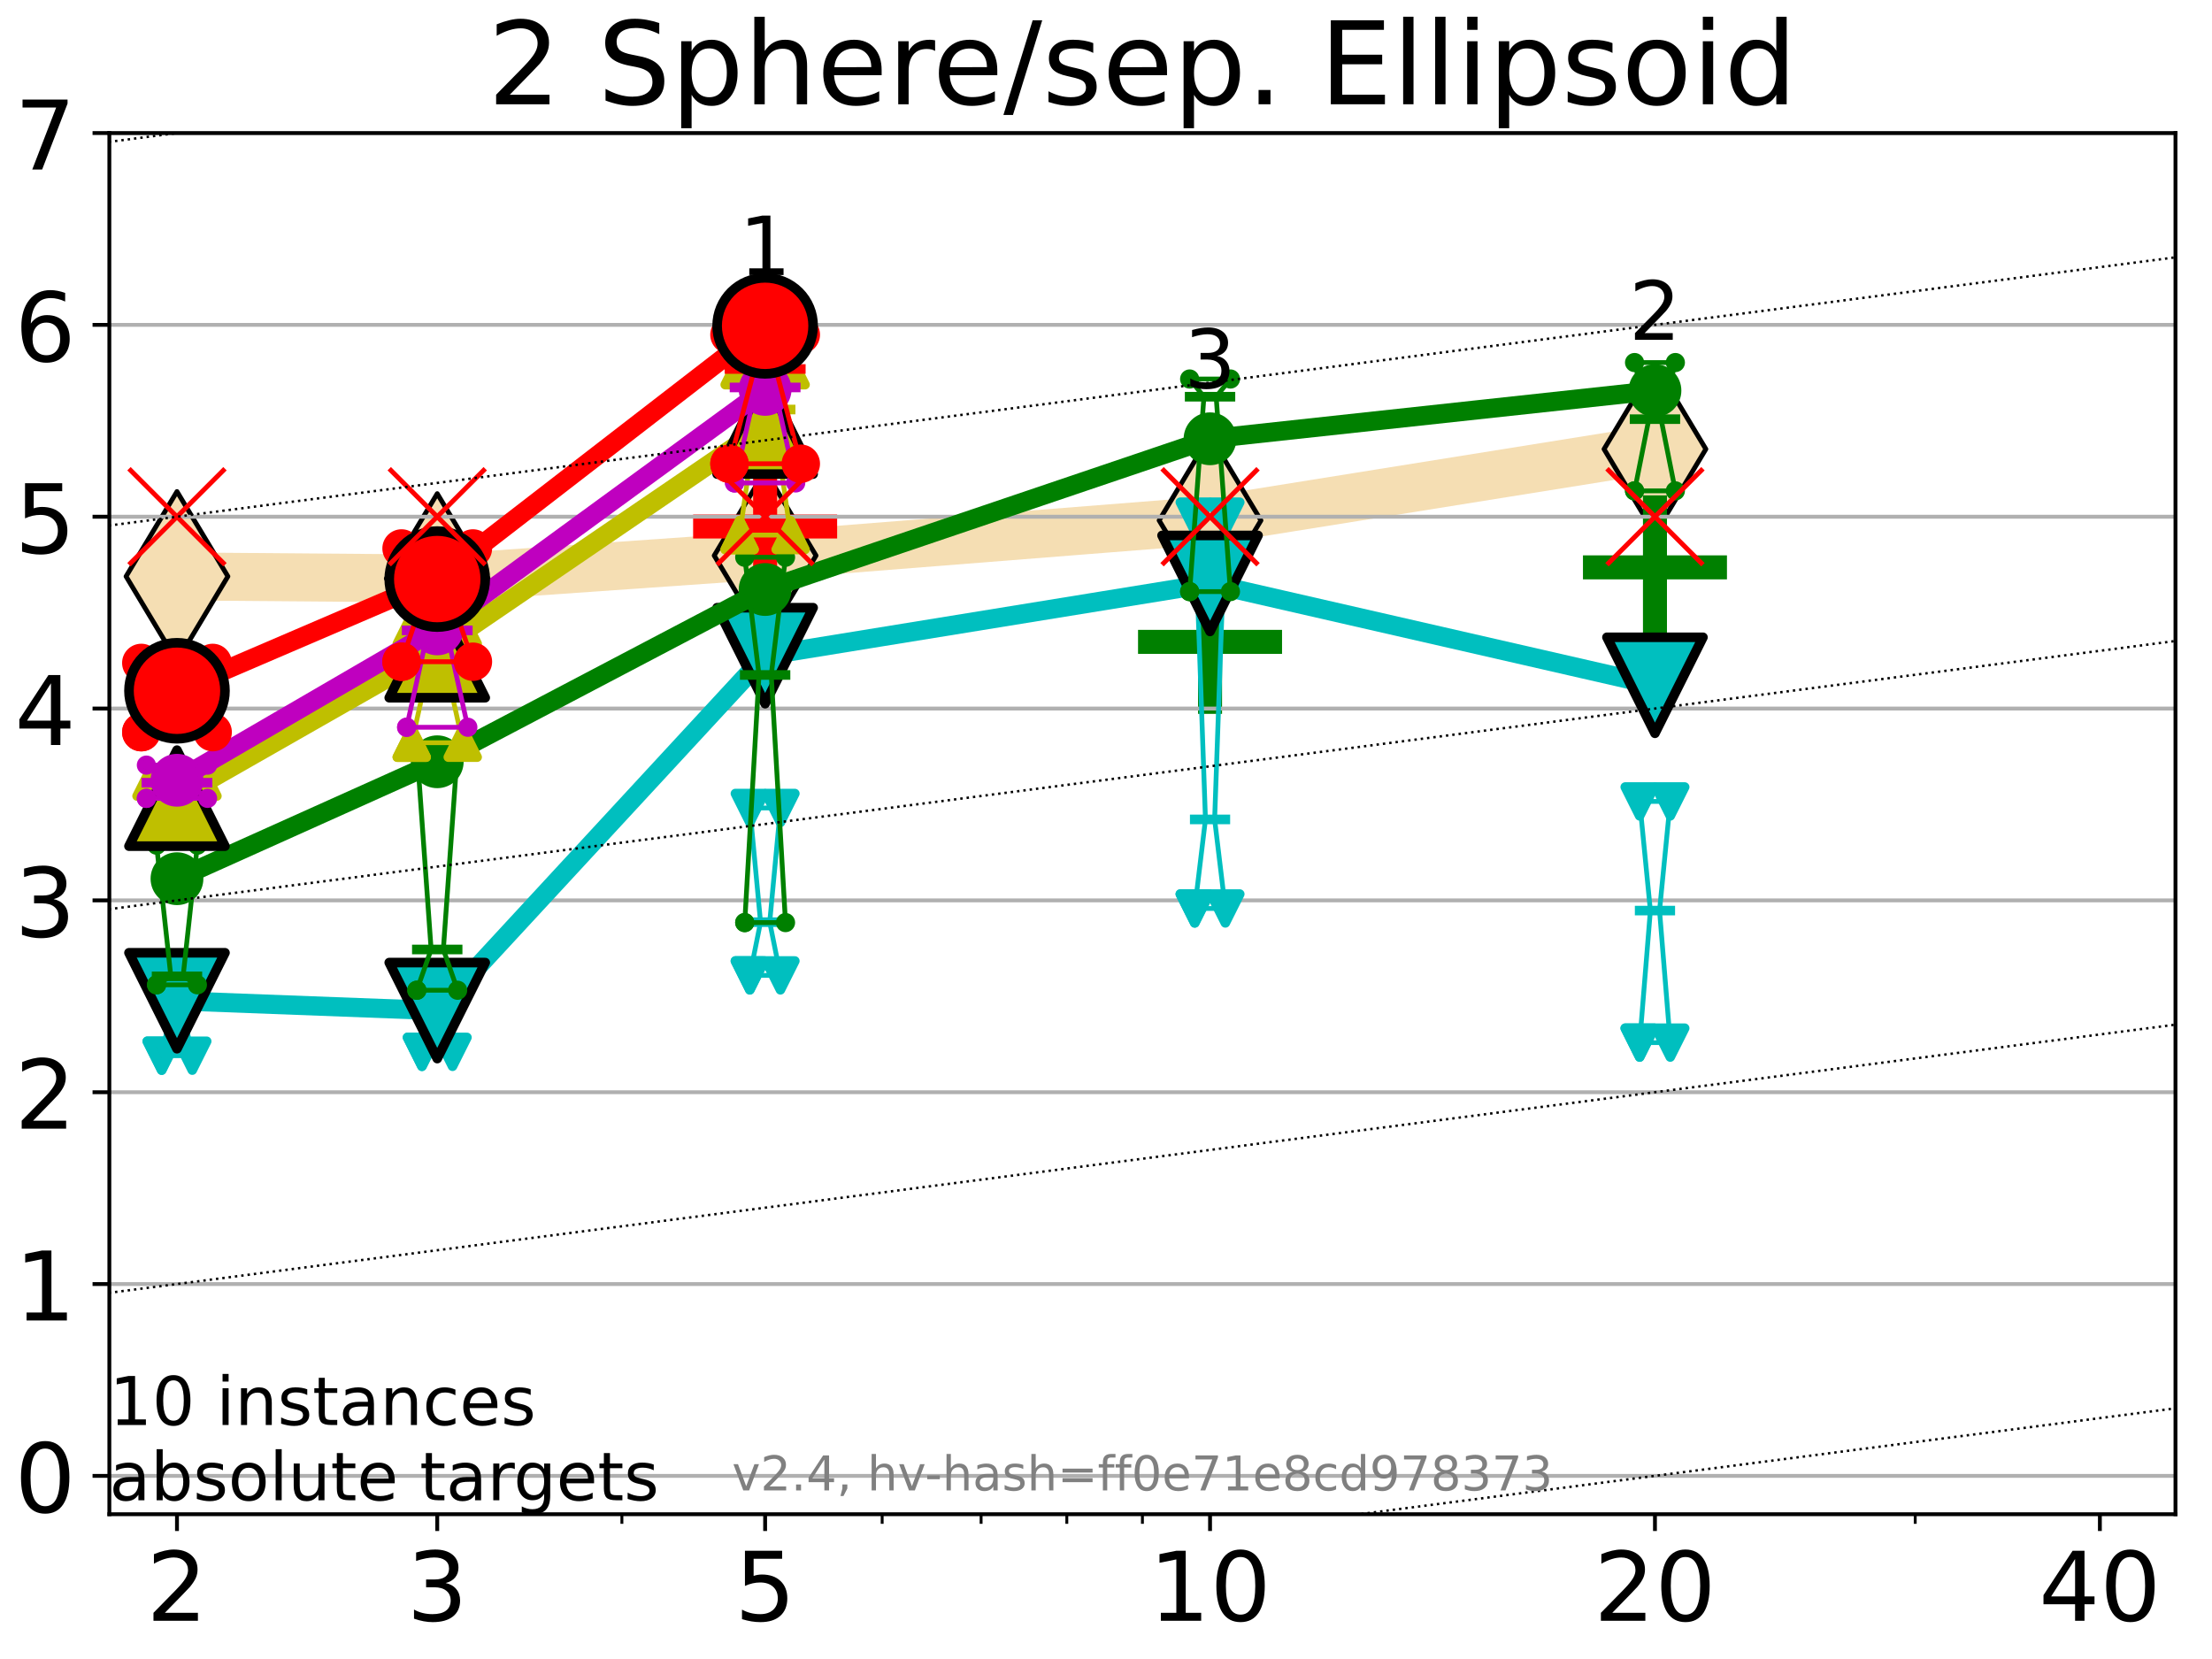 <?xml version="1.0" encoding="utf-8" standalone="no"?>
<!DOCTYPE svg PUBLIC "-//W3C//DTD SVG 1.1//EN"
  "http://www.w3.org/Graphics/SVG/1.1/DTD/svg11.dtd">
<!-- Created with matplotlib (https://matplotlib.org/) -->
<svg height="345.6pt" version="1.1" viewBox="0 0 460.8 345.6" width="460.8pt" xmlns="http://www.w3.org/2000/svg" xmlns:xlink="http://www.w3.org/1999/xlink">
 <defs>
  <style type="text/css">*{stroke-linecap:butt;stroke-linejoin:round;}</style>
 </defs>
 <g id="figure_1">
  <g id="patch_1">
   <path d="M 0 345.6 
L 460.8 345.6 
L 460.8 0 
L 0 0 
z
" style="fill:#ffffff;"/>
  </g>
  <g id="axes_1">
   <g id="patch_2">
    <path d="M 22.78 315.44 
L 453.192 315.44 
L 453.192 27.72 
L 22.78 27.72 
z
" style="fill:#ffffff;"/>
   </g>
   <g id="line2d_1">
    <path clip-path="url(#pb9b2bca379)" d="M 36.868 120.075 
L 91.085 120.513 
L 159.39 115.738 
L 252.074 108.415 
L 344.758 93.555 
" style="fill:none;stroke:#f5deb3;stroke-linecap:square;stroke-width:10;"/>
    <defs>
     <path d="M -0 17.678 
L 10.607 0 
L 0 -17.678 
L -10.607 -0 
z
" id="m8e1edfdbea" style="stroke:#000000;stroke-linejoin:miter;"/>
    </defs>
    <g clip-path="url(#pb9b2bca379)">
     <use style="fill:#f5deb3;stroke:#000000;stroke-linejoin:miter;" x="36.868" xlink:href="#m8e1edfdbea" y="120.075"/>
     <use style="fill:#f5deb3;stroke:#000000;stroke-linejoin:miter;" x="91.085" xlink:href="#m8e1edfdbea" y="120.513"/>
     <use style="fill:#f5deb3;stroke:#000000;stroke-linejoin:miter;" x="159.39" xlink:href="#m8e1edfdbea" y="115.738"/>
     <use style="fill:#f5deb3;stroke:#000000;stroke-linejoin:miter;" x="252.074" xlink:href="#m8e1edfdbea" y="108.415"/>
     <use style="fill:#f5deb3;stroke:#000000;stroke-linejoin:miter;" x="344.758" xlink:href="#m8e1edfdbea" y="93.555"/>
    </g>
   </g>
   <g id="line2d_2">
    <defs>
     <path d="M -15 0 
L 15 0 
M 0 15 
L 0 -15 
" id="md725b5c968" style="stroke:#ff0000;stroke-width:5;"/>
    </defs>
    <g clip-path="url(#pb9b2bca379)">
     <use style="fill:#ff0000;stroke:#ff0000;stroke-width:5;" x="159.39" xlink:href="#md725b5c968" y="109.683"/>
    </g>
   </g>
   <g id="line2d_3">
    <defs>
     <path d="M -15 0 
L 15 0 
M 0 15 
L 0 -15 
" id="mf5d42bbe70" style="stroke:#008000;stroke-width:5;"/>
    </defs>
    <g clip-path="url(#pb9b2bca379)">
     <use style="fill:#008000;stroke:#008000;stroke-width:5;" x="252.074" xlink:href="#mf5d42bbe70" y="133.71"/>
    </g>
   </g>
   <g id="line2d_4">
    <g clip-path="url(#pb9b2bca379)">
     <use style="fill:#008000;stroke:#008000;stroke-width:5;" x="344.758" xlink:href="#mf5d42bbe70" y="118.189"/>
    </g>
   </g>
   <g id="matplotlib.axis_1">
    <g id="xtick_1">
     <g id="line2d_5">
      <defs>
       <path d="M 0 0 
L 0 3.5 
" id="m6d32cfb07e" style="stroke:#000000;stroke-width:0.8;"/>
      </defs>
      <g>
       <use style="stroke:#000000;stroke-width:0.8;" x="36.868" xlink:href="#m6d32cfb07e" y="315.44"/>
      </g>
     </g>
     <g id="text_1">
      <!-- 2 -->
      <g transform="translate(30.506 337.637)scale(0.2 -0.2)">
       <defs>
        <path d="M 19.188 8.297 
L 53.609 8.297 
L 53.609 0 
L 7.328 0 
L 7.328 8.297 
Q 12.938 14.109 22.625 23.891 
Q 32.328 33.688 34.812 36.531 
Q 39.547 41.844 41.422 45.531 
Q 43.312 49.219 43.312 52.781 
Q 43.312 58.594 39.234 62.25 
Q 35.156 65.922 28.609 65.922 
Q 23.969 65.922 18.812 64.312 
Q 13.672 62.703 7.812 59.422 
L 7.812 69.391 
Q 13.766 71.781 18.938 73 
Q 24.125 74.219 28.422 74.219 
Q 39.75 74.219 46.484 68.547 
Q 53.219 62.891 53.219 53.422 
Q 53.219 48.922 51.531 44.891 
Q 49.859 40.875 45.406 35.406 
Q 44.188 33.984 37.641 27.219 
Q 31.109 20.453 19.188 8.297 
z
" id="DejaVuSans-50"/>
       </defs>
       <use xlink:href="#DejaVuSans-50"/>
      </g>
     </g>
    </g>
    <g id="xtick_2">
     <g id="line2d_6">
      <g>
       <use style="stroke:#000000;stroke-width:0.8;" x="91.085" xlink:href="#m6d32cfb07e" y="315.44"/>
      </g>
     </g>
     <g id="text_2">
      <!-- 3 -->
      <g transform="translate(84.723 337.637)scale(0.2 -0.2)">
       <defs>
        <path d="M 40.578 39.312 
Q 47.656 37.797 51.625 33 
Q 55.609 28.219 55.609 21.188 
Q 55.609 10.406 48.188 4.484 
Q 40.766 -1.422 27.094 -1.422 
Q 22.516 -1.422 17.656 -0.516 
Q 12.797 0.391 7.625 2.203 
L 7.625 11.719 
Q 11.719 9.328 16.594 8.109 
Q 21.484 6.891 26.812 6.891 
Q 36.078 6.891 40.938 10.547 
Q 45.797 14.203 45.797 21.188 
Q 45.797 27.641 41.281 31.266 
Q 36.766 34.906 28.719 34.906 
L 20.219 34.906 
L 20.219 43.016 
L 29.109 43.016 
Q 36.375 43.016 40.234 45.922 
Q 44.094 48.828 44.094 54.297 
Q 44.094 59.906 40.109 62.906 
Q 36.141 65.922 28.719 65.922 
Q 24.656 65.922 20.016 65.031 
Q 15.375 64.156 9.812 62.312 
L 9.812 71.094 
Q 15.438 72.656 20.344 73.438 
Q 25.25 74.219 29.594 74.219 
Q 40.828 74.219 47.359 69.109 
Q 53.906 64.016 53.906 55.328 
Q 53.906 49.266 50.438 45.094 
Q 46.969 40.922 40.578 39.312 
z
" id="DejaVuSans-51"/>
       </defs>
       <use xlink:href="#DejaVuSans-51"/>
      </g>
     </g>
    </g>
    <g id="xtick_3">
     <g id="line2d_7">
      <g>
       <use style="stroke:#000000;stroke-width:0.8;" x="159.39" xlink:href="#m6d32cfb07e" y="315.44"/>
      </g>
     </g>
     <g id="text_3">
      <!-- 5 -->
      <g transform="translate(153.028 337.637)scale(0.2 -0.2)">
       <defs>
        <path d="M 10.797 72.906 
L 49.516 72.906 
L 49.516 64.594 
L 19.828 64.594 
L 19.828 46.734 
Q 21.969 47.469 24.109 47.828 
Q 26.266 48.188 28.422 48.188 
Q 40.625 48.188 47.75 41.5 
Q 54.891 34.812 54.891 23.391 
Q 54.891 11.625 47.562 5.094 
Q 40.234 -1.422 26.906 -1.422 
Q 22.312 -1.422 17.547 -0.641 
Q 12.797 0.141 7.719 1.703 
L 7.719 11.625 
Q 12.109 9.234 16.797 8.062 
Q 21.484 6.891 26.703 6.891 
Q 35.156 6.891 40.078 11.328 
Q 45.016 15.766 45.016 23.391 
Q 45.016 31 40.078 35.438 
Q 35.156 39.891 26.703 39.891 
Q 22.75 39.891 18.812 39.016 
Q 14.891 38.141 10.797 36.281 
z
" id="DejaVuSans-53"/>
       </defs>
       <use xlink:href="#DejaVuSans-53"/>
      </g>
     </g>
    </g>
    <g id="xtick_4">
     <g id="line2d_8">
      <g>
       <use style="stroke:#000000;stroke-width:0.8;" x="252.074" xlink:href="#m6d32cfb07e" y="315.44"/>
      </g>
     </g>
     <g id="text_4">
      <!-- 10 -->
      <g transform="translate(239.349 337.637)scale(0.2 -0.2)">
       <defs>
        <path d="M 12.406 8.297 
L 28.516 8.297 
L 28.516 63.922 
L 10.984 60.406 
L 10.984 69.391 
L 28.422 72.906 
L 38.281 72.906 
L 38.281 8.297 
L 54.391 8.297 
L 54.391 0 
L 12.406 0 
z
" id="DejaVuSans-49"/>
        <path d="M 31.781 66.406 
Q 24.172 66.406 20.328 58.906 
Q 16.5 51.422 16.5 36.375 
Q 16.5 21.391 20.328 13.891 
Q 24.172 6.391 31.781 6.391 
Q 39.453 6.391 43.281 13.891 
Q 47.125 21.391 47.125 36.375 
Q 47.125 51.422 43.281 58.906 
Q 39.453 66.406 31.781 66.406 
z
M 31.781 74.219 
Q 44.047 74.219 50.516 64.516 
Q 56.984 54.828 56.984 36.375 
Q 56.984 17.969 50.516 8.266 
Q 44.047 -1.422 31.781 -1.422 
Q 19.531 -1.422 13.062 8.266 
Q 6.594 17.969 6.594 36.375 
Q 6.594 54.828 13.062 64.516 
Q 19.531 74.219 31.781 74.219 
z
" id="DejaVuSans-48"/>
       </defs>
       <use xlink:href="#DejaVuSans-49"/>
       <use x="63.623" xlink:href="#DejaVuSans-48"/>
      </g>
     </g>
    </g>
    <g id="xtick_5">
     <g id="line2d_9">
      <g>
       <use style="stroke:#000000;stroke-width:0.8;" x="344.758" xlink:href="#m6d32cfb07e" y="315.44"/>
      </g>
     </g>
     <g id="text_5">
      <!-- 20 -->
      <g transform="translate(332.033 337.637)scale(0.2 -0.2)">
       <use xlink:href="#DejaVuSans-50"/>
       <use x="63.623" xlink:href="#DejaVuSans-48"/>
      </g>
     </g>
    </g>
    <g id="xtick_6">
     <g id="line2d_10">
      <g>
       <use style="stroke:#000000;stroke-width:0.8;" x="437.443" xlink:href="#m6d32cfb07e" y="315.44"/>
      </g>
     </g>
     <g id="text_6">
      <!-- 40 -->
      <g transform="translate(424.718 337.637)scale(0.2 -0.2)">
       <defs>
        <path d="M 37.797 64.312 
L 12.891 25.391 
L 37.797 25.391 
z
M 35.203 72.906 
L 47.609 72.906 
L 47.609 25.391 
L 58.016 25.391 
L 58.016 17.188 
L 47.609 17.188 
L 47.609 0 
L 37.797 0 
L 37.797 17.188 
L 4.891 17.188 
L 4.891 26.703 
z
" id="DejaVuSans-52"/>
       </defs>
       <use xlink:href="#DejaVuSans-52"/>
       <use x="63.623" xlink:href="#DejaVuSans-48"/>
      </g>
     </g>
    </g>
    <g id="xtick_7">
     <g id="line2d_11">
      <defs>
       <path d="M 0 0 
L 0 2 
" id="m7e5852dcab" style="stroke:#000000;stroke-width:0.6;"/>
      </defs>
      <g>
       <use style="stroke:#000000;stroke-width:0.6;" x="129.552" xlink:href="#m7e5852dcab" y="315.44"/>
      </g>
     </g>
    </g>
    <g id="xtick_8">
     <g id="line2d_12">
      <g>
       <use style="stroke:#000000;stroke-width:0.6;" x="183.769" xlink:href="#m7e5852dcab" y="315.44"/>
      </g>
     </g>
    </g>
    <g id="xtick_9">
     <g id="line2d_13">
      <g>
       <use style="stroke:#000000;stroke-width:0.6;" x="204.381" xlink:href="#m7e5852dcab" y="315.44"/>
      </g>
     </g>
    </g>
    <g id="xtick_10">
     <g id="line2d_14">
      <g>
       <use style="stroke:#000000;stroke-width:0.6;" x="222.237" xlink:href="#m7e5852dcab" y="315.44"/>
      </g>
     </g>
    </g>
    <g id="xtick_11">
     <g id="line2d_15">
      <g>
       <use style="stroke:#000000;stroke-width:0.6;" x="237.986" xlink:href="#m7e5852dcab" y="315.44"/>
      </g>
     </g>
    </g>
    <g id="xtick_12">
     <g id="line2d_16">
      <g>
       <use style="stroke:#000000;stroke-width:0.6;" x="398.975" xlink:href="#m7e5852dcab" y="315.44"/>
      </g>
     </g>
    </g>
   </g>
   <g id="matplotlib.axis_2">
    <g id="ytick_1">
     <g id="line2d_17">
      <path clip-path="url(#pb9b2bca379)" d="M 22.78 307.448 
L 453.192 307.448 
" style="fill:none;stroke:#b0b0b0;stroke-linecap:square;stroke-width:0.8;"/>
     </g>
     <g id="line2d_18">
      <defs>
       <path d="M 0 0 
L -3.5 0 
" id="maa583e4097" style="stroke:#000000;stroke-width:0.8;"/>
      </defs>
      <g>
       <use style="stroke:#000000;stroke-width:0.8;" x="22.78" xlink:href="#maa583e4097" y="307.448"/>
      </g>
     </g>
     <g id="text_7">
      <!-- 0 -->
      <g transform="translate(3.055 315.046)scale(0.2 -0.2)">
       <use xlink:href="#DejaVuSans-48"/>
      </g>
     </g>
    </g>
    <g id="ytick_2">
     <g id="line2d_19">
      <path clip-path="url(#pb9b2bca379)" d="M 22.78 267.487 
L 453.192 267.487 
" style="fill:none;stroke:#b0b0b0;stroke-linecap:square;stroke-width:0.8;"/>
     </g>
     <g id="line2d_20">
      <g>
       <use style="stroke:#000000;stroke-width:0.8;" x="22.78" xlink:href="#maa583e4097" y="267.487"/>
      </g>
     </g>
     <g id="text_8">
      <!-- 1 -->
      <g transform="translate(3.055 275.085)scale(0.2 -0.2)">
       <use xlink:href="#DejaVuSans-49"/>
      </g>
     </g>
    </g>
    <g id="ytick_3">
     <g id="line2d_21">
      <path clip-path="url(#pb9b2bca379)" d="M 22.78 227.526 
L 453.192 227.526 
" style="fill:none;stroke:#b0b0b0;stroke-linecap:square;stroke-width:0.8;"/>
     </g>
     <g id="line2d_22">
      <g>
       <use style="stroke:#000000;stroke-width:0.8;" x="22.78" xlink:href="#maa583e4097" y="227.526"/>
      </g>
     </g>
     <g id="text_9">
      <!-- 2 -->
      <g transform="translate(3.055 235.124)scale(0.2 -0.2)">
       <use xlink:href="#DejaVuSans-50"/>
      </g>
     </g>
    </g>
    <g id="ytick_4">
     <g id="line2d_23">
      <path clip-path="url(#pb9b2bca379)" d="M 22.78 187.564 
L 453.192 187.564 
" style="fill:none;stroke:#b0b0b0;stroke-linecap:square;stroke-width:0.8;"/>
     </g>
     <g id="line2d_24">
      <g>
       <use style="stroke:#000000;stroke-width:0.8;" x="22.78" xlink:href="#maa583e4097" y="187.564"/>
      </g>
     </g>
     <g id="text_10">
      <!-- 3 -->
      <g transform="translate(3.055 195.163)scale(0.2 -0.2)">
       <use xlink:href="#DejaVuSans-51"/>
      </g>
     </g>
    </g>
    <g id="ytick_5">
     <g id="line2d_25">
      <path clip-path="url(#pb9b2bca379)" d="M 22.78 147.603 
L 453.192 147.603 
" style="fill:none;stroke:#b0b0b0;stroke-linecap:square;stroke-width:0.8;"/>
     </g>
     <g id="line2d_26">
      <g>
       <use style="stroke:#000000;stroke-width:0.8;" x="22.78" xlink:href="#maa583e4097" y="147.603"/>
      </g>
     </g>
     <g id="text_11">
      <!-- 4 -->
      <g transform="translate(3.055 155.202)scale(0.2 -0.2)">
       <use xlink:href="#DejaVuSans-52"/>
      </g>
     </g>
    </g>
    <g id="ytick_6">
     <g id="line2d_27">
      <path clip-path="url(#pb9b2bca379)" d="M 22.78 107.642 
L 453.192 107.642 
" style="fill:none;stroke:#b0b0b0;stroke-linecap:square;stroke-width:0.8;"/>
     </g>
     <g id="line2d_28">
      <g>
       <use style="stroke:#000000;stroke-width:0.8;" x="22.78" xlink:href="#maa583e4097" y="107.642"/>
      </g>
     </g>
     <g id="text_12">
      <!-- 5 -->
      <g transform="translate(3.055 115.241)scale(0.2 -0.2)">
       <use xlink:href="#DejaVuSans-53"/>
      </g>
     </g>
    </g>
    <g id="ytick_7">
     <g id="line2d_29">
      <path clip-path="url(#pb9b2bca379)" d="M 22.78 67.681 
L 453.192 67.681 
" style="fill:none;stroke:#b0b0b0;stroke-linecap:square;stroke-width:0.8;"/>
     </g>
     <g id="line2d_30">
      <g>
       <use style="stroke:#000000;stroke-width:0.8;" x="22.78" xlink:href="#maa583e4097" y="67.681"/>
      </g>
     </g>
     <g id="text_13">
      <!-- 6 -->
      <g transform="translate(3.055 75.28)scale(0.2 -0.2)">
       <defs>
        <path d="M 33.016 40.375 
Q 26.375 40.375 22.484 35.828 
Q 18.609 31.297 18.609 23.391 
Q 18.609 15.531 22.484 10.953 
Q 26.375 6.391 33.016 6.391 
Q 39.656 6.391 43.531 10.953 
Q 47.406 15.531 47.406 23.391 
Q 47.406 31.297 43.531 35.828 
Q 39.656 40.375 33.016 40.375 
z
M 52.594 71.297 
L 52.594 62.312 
Q 48.875 64.062 45.094 64.984 
Q 41.312 65.922 37.594 65.922 
Q 27.828 65.922 22.672 59.328 
Q 17.531 52.734 16.797 39.406 
Q 19.672 43.656 24.016 45.922 
Q 28.375 48.188 33.594 48.188 
Q 44.578 48.188 50.953 41.516 
Q 57.328 34.859 57.328 23.391 
Q 57.328 12.156 50.688 5.359 
Q 44.047 -1.422 33.016 -1.422 
Q 20.359 -1.422 13.672 8.266 
Q 6.984 17.969 6.984 36.375 
Q 6.984 53.656 15.188 63.938 
Q 23.391 74.219 37.203 74.219 
Q 40.922 74.219 44.703 73.484 
Q 48.484 72.75 52.594 71.297 
z
" id="DejaVuSans-54"/>
       </defs>
       <use xlink:href="#DejaVuSans-54"/>
      </g>
     </g>
    </g>
    <g id="ytick_8">
     <g id="line2d_31">
      <path clip-path="url(#pb9b2bca379)" d="M 22.78 27.72 
L 453.192 27.72 
" style="fill:none;stroke:#b0b0b0;stroke-linecap:square;stroke-width:0.8;"/>
     </g>
     <g id="line2d_32">
      <g>
       <use style="stroke:#000000;stroke-width:0.8;" x="22.78" xlink:href="#maa583e4097" y="27.72"/>
      </g>
     </g>
     <g id="text_14">
      <!-- 7 -->
      <g transform="translate(3.055 35.318)scale(0.2 -0.2)">
       <defs>
        <path d="M 8.203 72.906 
L 55.078 72.906 
L 55.078 68.703 
L 28.609 0 
L 18.312 0 
L 43.219 64.594 
L 8.203 64.594 
z
" id="DejaVuSans-55"/>
       </defs>
       <use xlink:href="#DejaVuSans-55"/>
      </g>
     </g>
    </g>
   </g>
   <g id="line2d_33">
    <path clip-path="url(#pb9b2bca379)" d="M 33.682 219.92 
L 35.912 209.334 
L 33.682 206.674 
L 40.054 206.674 
L 37.824 209.334 
L 40.054 219.92 
L 33.682 219.92 
" style="fill:none;stroke:#00bfbf;stroke-linecap:square;"/>
   </g>
   <g id="line2d_34">
    <path clip-path="url(#pb9b2bca379)" d="M 33.682 219.92 
L 40.054 219.92 
L 40.054 206.674 
L 33.682 206.674 
L 33.682 219.92 
" style="fill:none;"/>
    <defs>
     <path d="M -0 3 
L 3 -3 
L -3 -3 
z
" id="m9b4483a82b" style="stroke:#00bfbf;stroke-linejoin:miter;stroke-width:2;"/>
    </defs>
    <g clip-path="url(#pb9b2bca379)">
     <use style="fill:#00bfbf;stroke:#00bfbf;stroke-linejoin:miter;stroke-width:2;" x="33.682" xlink:href="#m9b4483a82b" y="219.92"/>
     <use style="fill:#00bfbf;stroke:#00bfbf;stroke-linejoin:miter;stroke-width:2;" x="40.054" xlink:href="#m9b4483a82b" y="219.92"/>
     <use style="fill:#00bfbf;stroke:#00bfbf;stroke-linejoin:miter;stroke-width:2;" x="40.054" xlink:href="#m9b4483a82b" y="206.674"/>
     <use style="fill:#00bfbf;stroke:#00bfbf;stroke-linejoin:miter;stroke-width:2;" x="33.682" xlink:href="#m9b4483a82b" y="206.674"/>
     <use style="fill:#00bfbf;stroke:#00bfbf;stroke-linejoin:miter;stroke-width:2;" x="33.682" xlink:href="#m9b4483a82b" y="219.92"/>
    </g>
   </g>
   <g id="line2d_35">
    <path clip-path="url(#pb9b2bca379)" d="M 33.682 209.334 
L 40.054 209.334 
" style="fill:none;stroke:#00bfbf;stroke-linecap:square;stroke-width:2;"/>
   </g>
   <g id="line2d_36">
    <path clip-path="url(#pb9b2bca379)" d="M 87.899 219.117 
L 90.129 209.99 
L 87.899 208.731 
L 94.271 208.731 
L 92.041 209.99 
L 94.271 219.117 
L 87.899 219.117 
" style="fill:none;stroke:#00bfbf;stroke-linecap:square;"/>
   </g>
   <g id="line2d_37">
    <path clip-path="url(#pb9b2bca379)" d="M 87.899 219.117 
L 94.271 219.117 
L 94.271 208.731 
L 87.899 208.731 
L 87.899 219.117 
" style="fill:none;"/>
    <g clip-path="url(#pb9b2bca379)">
     <use style="fill:#00bfbf;stroke:#00bfbf;stroke-linejoin:miter;stroke-width:2;" x="87.899" xlink:href="#m9b4483a82b" y="219.117"/>
     <use style="fill:#00bfbf;stroke:#00bfbf;stroke-linejoin:miter;stroke-width:2;" x="94.271" xlink:href="#m9b4483a82b" y="219.117"/>
     <use style="fill:#00bfbf;stroke:#00bfbf;stroke-linejoin:miter;stroke-width:2;" x="94.271" xlink:href="#m9b4483a82b" y="208.731"/>
     <use style="fill:#00bfbf;stroke:#00bfbf;stroke-linejoin:miter;stroke-width:2;" x="87.899" xlink:href="#m9b4483a82b" y="208.731"/>
     <use style="fill:#00bfbf;stroke:#00bfbf;stroke-linejoin:miter;stroke-width:2;" x="87.899" xlink:href="#m9b4483a82b" y="219.117"/>
    </g>
   </g>
   <g id="line2d_38">
    <path clip-path="url(#pb9b2bca379)" d="M 87.899 209.99 
L 94.271 209.99 
" style="fill:none;stroke:#00bfbf;stroke-linecap:square;stroke-width:2;"/>
   </g>
   <g id="line2d_39">
    <path clip-path="url(#pb9b2bca379)" d="M 156.204 203.191 
L 158.434 192.105 
L 156.204 168.312 
L 162.576 168.312 
L 160.346 192.105 
L 162.576 203.191 
L 156.204 203.191 
" style="fill:none;stroke:#00bfbf;stroke-linecap:square;"/>
   </g>
   <g id="line2d_40">
    <path clip-path="url(#pb9b2bca379)" d="M 156.204 203.191 
L 162.576 203.191 
L 162.576 168.312 
L 156.204 168.312 
L 156.204 203.191 
" style="fill:none;"/>
    <g clip-path="url(#pb9b2bca379)">
     <use style="fill:#00bfbf;stroke:#00bfbf;stroke-linejoin:miter;stroke-width:2;" x="156.204" xlink:href="#m9b4483a82b" y="203.191"/>
     <use style="fill:#00bfbf;stroke:#00bfbf;stroke-linejoin:miter;stroke-width:2;" x="162.576" xlink:href="#m9b4483a82b" y="203.191"/>
     <use style="fill:#00bfbf;stroke:#00bfbf;stroke-linejoin:miter;stroke-width:2;" x="162.576" xlink:href="#m9b4483a82b" y="168.312"/>
     <use style="fill:#00bfbf;stroke:#00bfbf;stroke-linejoin:miter;stroke-width:2;" x="156.204" xlink:href="#m9b4483a82b" y="168.312"/>
     <use style="fill:#00bfbf;stroke:#00bfbf;stroke-linejoin:miter;stroke-width:2;" x="156.204" xlink:href="#m9b4483a82b" y="203.191"/>
    </g>
   </g>
   <g id="line2d_41">
    <path clip-path="url(#pb9b2bca379)" d="M 156.204 192.105 
L 162.576 192.105 
" style="fill:none;stroke:#00bfbf;stroke-linecap:square;stroke-width:2;"/>
   </g>
   <g id="line2d_42">
    <path clip-path="url(#pb9b2bca379)" d="M 248.888 189.251 
L 251.118 170.702 
L 248.888 107.628 
L 255.26 107.628 
L 253.03 170.702 
L 255.26 189.251 
L 248.888 189.251 
" style="fill:none;stroke:#00bfbf;stroke-linecap:square;"/>
   </g>
   <g id="line2d_43">
    <path clip-path="url(#pb9b2bca379)" d="M 248.888 189.251 
L 255.26 189.251 
L 255.26 107.628 
L 248.888 107.628 
L 248.888 189.251 
" style="fill:none;"/>
    <g clip-path="url(#pb9b2bca379)">
     <use style="fill:#00bfbf;stroke:#00bfbf;stroke-linejoin:miter;stroke-width:2;" x="248.888" xlink:href="#m9b4483a82b" y="189.251"/>
     <use style="fill:#00bfbf;stroke:#00bfbf;stroke-linejoin:miter;stroke-width:2;" x="255.26" xlink:href="#m9b4483a82b" y="189.251"/>
     <use style="fill:#00bfbf;stroke:#00bfbf;stroke-linejoin:miter;stroke-width:2;" x="255.26" xlink:href="#m9b4483a82b" y="107.628"/>
     <use style="fill:#00bfbf;stroke:#00bfbf;stroke-linejoin:miter;stroke-width:2;" x="248.888" xlink:href="#m9b4483a82b" y="107.628"/>
     <use style="fill:#00bfbf;stroke:#00bfbf;stroke-linejoin:miter;stroke-width:2;" x="248.888" xlink:href="#m9b4483a82b" y="189.251"/>
    </g>
   </g>
   <g id="line2d_44">
    <path clip-path="url(#pb9b2bca379)" d="M 248.888 170.702 
L 255.26 170.702 
" style="fill:none;stroke:#00bfbf;stroke-linecap:square;stroke-width:2;"/>
   </g>
   <g id="line2d_45">
    <path clip-path="url(#pb9b2bca379)" d="M 341.572 217.195 
L 343.803 189.689 
L 341.572 166.952 
L 347.945 166.952 
L 345.714 189.689 
L 347.945 217.195 
L 341.572 217.195 
" style="fill:none;stroke:#00bfbf;stroke-linecap:square;"/>
   </g>
   <g id="line2d_46">
    <path clip-path="url(#pb9b2bca379)" d="M 341.572 217.195 
L 347.945 217.195 
L 347.945 166.952 
L 341.572 166.952 
L 341.572 217.195 
" style="fill:none;"/>
    <g clip-path="url(#pb9b2bca379)">
     <use style="fill:#00bfbf;stroke:#00bfbf;stroke-linejoin:miter;stroke-width:2;" x="341.572" xlink:href="#m9b4483a82b" y="217.195"/>
     <use style="fill:#00bfbf;stroke:#00bfbf;stroke-linejoin:miter;stroke-width:2;" x="347.945" xlink:href="#m9b4483a82b" y="217.195"/>
     <use style="fill:#00bfbf;stroke:#00bfbf;stroke-linejoin:miter;stroke-width:2;" x="347.945" xlink:href="#m9b4483a82b" y="166.952"/>
     <use style="fill:#00bfbf;stroke:#00bfbf;stroke-linejoin:miter;stroke-width:2;" x="341.572" xlink:href="#m9b4483a82b" y="166.952"/>
     <use style="fill:#00bfbf;stroke:#00bfbf;stroke-linejoin:miter;stroke-width:2;" x="341.572" xlink:href="#m9b4483a82b" y="217.195"/>
    </g>
   </g>
   <g id="line2d_47">
    <path clip-path="url(#pb9b2bca379)" d="M 341.572 189.689 
L 347.945 189.689 
" style="fill:none;stroke:#00bfbf;stroke-linecap:square;stroke-width:2;"/>
   </g>
   <g id="line2d_48">
    <path clip-path="url(#pb9b2bca379)" d="M 36.868 208.48 
L 91.085 210.523 
" style="fill:none;stroke:#00bfbf;stroke-linecap:square;stroke-width:4;"/>
   </g>
   <g id="line2d_49">
    <path clip-path="url(#pb9b2bca379)" d="M 91.085 210.523 
L 159.39 136.593 
" style="fill:none;stroke:#00bfbf;stroke-linecap:square;stroke-width:4;"/>
   </g>
   <g id="line2d_50">
    <path clip-path="url(#pb9b2bca379)" d="M 159.39 136.593 
L 252.074 121.542 
" style="fill:none;stroke:#00bfbf;stroke-linecap:square;stroke-width:4;"/>
   </g>
   <g id="line2d_51">
    <path clip-path="url(#pb9b2bca379)" d="M 252.074 121.542 
L 344.758 142.759 
" style="fill:none;stroke:#00bfbf;stroke-linecap:square;stroke-width:4;"/>
   </g>
   <g id="line2d_52">
    <path clip-path="url(#pb9b2bca379)" d="M 36.868 208.48 
L 91.085 210.523 
L 159.39 136.593 
L 252.074 121.542 
L 344.758 142.759 
" style="fill:none;"/>
    <defs>
     <path d="M -0 10 
L 10 -10 
L -10 -10 
z
" id="mf87727506b" style="stroke:#000000;stroke-linejoin:miter;stroke-width:2;"/>
    </defs>
    <g clip-path="url(#pb9b2bca379)">
     <use style="fill:#00bfbf;stroke:#000000;stroke-linejoin:miter;stroke-width:2;" x="36.868" xlink:href="#mf87727506b" y="208.48"/>
     <use style="fill:#00bfbf;stroke:#000000;stroke-linejoin:miter;stroke-width:2;" x="91.085" xlink:href="#mf87727506b" y="210.523"/>
     <use style="fill:#00bfbf;stroke:#000000;stroke-linejoin:miter;stroke-width:2;" x="159.39" xlink:href="#mf87727506b" y="136.593"/>
     <use style="fill:#00bfbf;stroke:#000000;stroke-linejoin:miter;stroke-width:2;" x="252.074" xlink:href="#mf87727506b" y="121.542"/>
     <use style="fill:#00bfbf;stroke:#000000;stroke-linejoin:miter;stroke-width:2;" x="344.758" xlink:href="#mf87727506b" y="142.759"/>
    </g>
   </g>
   <g id="line2d_53">
    <path clip-path="url(#pb9b2bca379)" d="M 32.62 205.151 
L 35.594 203.391 
L 32.62 176.064 
L 41.116 176.064 
L 38.143 203.391 
L 41.116 205.151 
L 32.62 205.151 
" style="fill:none;stroke:#008000;stroke-linecap:square;"/>
   </g>
   <g id="line2d_54">
    <path clip-path="url(#pb9b2bca379)" d="M 32.62 205.151 
L 41.116 205.151 
L 41.116 176.064 
L 32.62 176.064 
L 32.62 205.151 
" style="fill:none;"/>
    <defs>
     <path d="M 0 1.5 
C 0.398 1.5 0.779 1.342 1.061 1.061 
C 1.342 0.779 1.5 0.398 1.5 0 
C 1.5 -0.398 1.342 -0.779 1.061 -1.061 
C 0.779 -1.342 0.398 -1.5 0 -1.5 
C -0.398 -1.5 -0.779 -1.342 -1.061 -1.061 
C -1.342 -0.779 -1.5 -0.398 -1.5 0 
C -1.5 0.398 -1.342 0.779 -1.061 1.061 
C -0.779 1.342 -0.398 1.5 0 1.5 
z
" id="m7bbbbce44a" style="stroke:#008000;"/>
    </defs>
    <g clip-path="url(#pb9b2bca379)">
     <use style="fill:#008000;stroke:#008000;" x="32.62" xlink:href="#m7bbbbce44a" y="205.151"/>
     <use style="fill:#008000;stroke:#008000;" x="41.116" xlink:href="#m7bbbbce44a" y="205.151"/>
     <use style="fill:#008000;stroke:#008000;" x="41.116" xlink:href="#m7bbbbce44a" y="176.064"/>
     <use style="fill:#008000;stroke:#008000;" x="32.62" xlink:href="#m7bbbbce44a" y="176.064"/>
     <use style="fill:#008000;stroke:#008000;" x="32.62" xlink:href="#m7bbbbce44a" y="205.151"/>
    </g>
   </g>
   <g id="line2d_55">
    <path clip-path="url(#pb9b2bca379)" d="M 32.62 203.391 
L 41.116 203.391 
" style="fill:none;stroke:#008000;stroke-linecap:square;stroke-width:2;"/>
   </g>
   <g id="line2d_56">
    <path clip-path="url(#pb9b2bca379)" d="M 86.837 206.287 
L 89.811 197.798 
L 86.837 155.977 
L 95.333 155.977 
L 92.359 197.798 
L 95.333 206.287 
L 86.837 206.287 
" style="fill:none;stroke:#008000;stroke-linecap:square;"/>
   </g>
   <g id="line2d_57">
    <path clip-path="url(#pb9b2bca379)" d="M 86.837 206.287 
L 95.333 206.287 
L 95.333 155.977 
L 86.837 155.977 
L 86.837 206.287 
" style="fill:none;"/>
    <g clip-path="url(#pb9b2bca379)">
     <use style="fill:#008000;stroke:#008000;" x="86.837" xlink:href="#m7bbbbce44a" y="206.287"/>
     <use style="fill:#008000;stroke:#008000;" x="95.333" xlink:href="#m7bbbbce44a" y="206.287"/>
     <use style="fill:#008000;stroke:#008000;" x="95.333" xlink:href="#m7bbbbce44a" y="155.977"/>
     <use style="fill:#008000;stroke:#008000;" x="86.837" xlink:href="#m7bbbbce44a" y="155.977"/>
     <use style="fill:#008000;stroke:#008000;" x="86.837" xlink:href="#m7bbbbce44a" y="206.287"/>
    </g>
   </g>
   <g id="line2d_58">
    <path clip-path="url(#pb9b2bca379)" d="M 86.837 197.798 
L 95.333 197.798 
" style="fill:none;stroke:#008000;stroke-linecap:square;stroke-width:2;"/>
   </g>
   <g id="line2d_59">
    <path clip-path="url(#pb9b2bca379)" d="M 155.142 192.191 
L 158.116 140.607 
L 155.142 116.089 
L 163.638 116.089 
L 160.665 140.607 
L 163.638 192.191 
L 155.142 192.191 
" style="fill:none;stroke:#008000;stroke-linecap:square;"/>
   </g>
   <g id="line2d_60">
    <path clip-path="url(#pb9b2bca379)" d="M 155.142 192.191 
L 163.638 192.191 
L 163.638 116.089 
L 155.142 116.089 
L 155.142 192.191 
" style="fill:none;"/>
    <g clip-path="url(#pb9b2bca379)">
     <use style="fill:#008000;stroke:#008000;" x="155.142" xlink:href="#m7bbbbce44a" y="192.191"/>
     <use style="fill:#008000;stroke:#008000;" x="163.638" xlink:href="#m7bbbbce44a" y="192.191"/>
     <use style="fill:#008000;stroke:#008000;" x="163.638" xlink:href="#m7bbbbce44a" y="116.089"/>
     <use style="fill:#008000;stroke:#008000;" x="155.142" xlink:href="#m7bbbbce44a" y="116.089"/>
     <use style="fill:#008000;stroke:#008000;" x="155.142" xlink:href="#m7bbbbce44a" y="192.191"/>
    </g>
   </g>
   <g id="line2d_61">
    <path clip-path="url(#pb9b2bca379)" d="M 155.142 140.607 
L 163.638 140.607 
" style="fill:none;stroke:#008000;stroke-linecap:square;stroke-width:2;"/>
   </g>
   <g id="line2d_62">
    <path clip-path="url(#pb9b2bca379)" d="M 247.826 123.239 
L 250.8 82.643 
L 247.826 78.954 
L 256.322 78.954 
L 253.349 82.643 
L 256.322 123.239 
L 247.826 123.239 
" style="fill:none;stroke:#008000;stroke-linecap:square;"/>
   </g>
   <g id="line2d_63">
    <path clip-path="url(#pb9b2bca379)" d="M 247.826 123.239 
L 256.322 123.239 
L 256.322 78.954 
L 247.826 78.954 
L 247.826 123.239 
" style="fill:none;"/>
    <g clip-path="url(#pb9b2bca379)">
     <use style="fill:#008000;stroke:#008000;" x="247.826" xlink:href="#m7bbbbce44a" y="123.239"/>
     <use style="fill:#008000;stroke:#008000;" x="256.322" xlink:href="#m7bbbbce44a" y="123.239"/>
     <use style="fill:#008000;stroke:#008000;" x="256.322" xlink:href="#m7bbbbce44a" y="78.954"/>
     <use style="fill:#008000;stroke:#008000;" x="247.826" xlink:href="#m7bbbbce44a" y="78.954"/>
     <use style="fill:#008000;stroke:#008000;" x="247.826" xlink:href="#m7bbbbce44a" y="123.239"/>
    </g>
   </g>
   <g id="line2d_64">
    <path clip-path="url(#pb9b2bca379)" d="M 247.826 82.643 
L 256.322 82.643 
" style="fill:none;stroke:#008000;stroke-linecap:square;stroke-width:2;"/>
   </g>
   <g id="line2d_65">
    <path clip-path="url(#pb9b2bca379)" d="M 340.51 102.258 
L 343.484 87.319 
L 340.51 75.525 
L 349.007 75.525 
L 346.033 87.319 
L 349.007 102.258 
L 340.51 102.258 
" style="fill:none;stroke:#008000;stroke-linecap:square;"/>
   </g>
   <g id="line2d_66">
    <path clip-path="url(#pb9b2bca379)" d="M 340.51 102.258 
L 349.007 102.258 
L 349.007 75.525 
L 340.51 75.525 
L 340.51 102.258 
" style="fill:none;"/>
    <g clip-path="url(#pb9b2bca379)">
     <use style="fill:#008000;stroke:#008000;" x="340.51" xlink:href="#m7bbbbce44a" y="102.258"/>
     <use style="fill:#008000;stroke:#008000;" x="349.007" xlink:href="#m7bbbbce44a" y="102.258"/>
     <use style="fill:#008000;stroke:#008000;" x="349.007" xlink:href="#m7bbbbce44a" y="75.525"/>
     <use style="fill:#008000;stroke:#008000;" x="340.51" xlink:href="#m7bbbbce44a" y="75.525"/>
     <use style="fill:#008000;stroke:#008000;" x="340.51" xlink:href="#m7bbbbce44a" y="102.258"/>
    </g>
   </g>
   <g id="line2d_67">
    <path clip-path="url(#pb9b2bca379)" d="M 340.51 87.319 
L 349.007 87.319 
" style="fill:none;stroke:#008000;stroke-linecap:square;stroke-width:2;"/>
   </g>
   <g id="line2d_68">
    <path clip-path="url(#pb9b2bca379)" d="M 36.868 183.049 
L 91.085 158.691 
" style="fill:none;stroke:#008000;stroke-linecap:square;stroke-width:4;"/>
   </g>
   <g id="line2d_69">
    <path clip-path="url(#pb9b2bca379)" d="M 91.085 158.691 
L 159.39 122.806 
" style="fill:none;stroke:#008000;stroke-linecap:square;stroke-width:4;"/>
   </g>
   <g id="line2d_70">
    <path clip-path="url(#pb9b2bca379)" d="M 159.39 122.806 
L 252.074 91.407 
" style="fill:none;stroke:#008000;stroke-linecap:square;stroke-width:4;"/>
   </g>
   <g id="line2d_71">
    <path clip-path="url(#pb9b2bca379)" d="M 252.074 91.407 
L 344.758 81.368 
" style="fill:none;stroke:#008000;stroke-linecap:square;stroke-width:4;"/>
   </g>
   <g id="line2d_72">
    <path clip-path="url(#pb9b2bca379)" d="M 36.868 183.049 
L 91.085 158.691 
L 159.39 122.806 
L 252.074 91.407 
L 344.758 81.368 
" style="fill:none;"/>
    <defs>
     <path d="M 0 5 
C 1.326 5 2.598 4.473 3.536 3.536 
C 4.473 2.598 5 1.326 5 0 
C 5 -1.326 4.473 -2.598 3.536 -3.536 
C 2.598 -4.473 1.326 -5 0 -5 
C -1.326 -5 -2.598 -4.473 -3.536 -3.536 
C -4.473 -2.598 -5 -1.326 -5 0 
C -5 1.326 -4.473 2.598 -3.536 3.536 
C -2.598 4.473 -1.326 5 0 5 
z
" id="m4d3d507614" style="stroke:#008000;"/>
    </defs>
    <g clip-path="url(#pb9b2bca379)">
     <use style="fill:#008000;stroke:#008000;" x="36.868" xlink:href="#m4d3d507614" y="183.049"/>
     <use style="fill:#008000;stroke:#008000;" x="91.085" xlink:href="#m4d3d507614" y="158.691"/>
     <use style="fill:#008000;stroke:#008000;" x="159.39" xlink:href="#m4d3d507614" y="122.806"/>
     <use style="fill:#008000;stroke:#008000;" x="252.074" xlink:href="#m4d3d507614" y="91.407"/>
     <use style="fill:#008000;stroke:#008000;" x="344.758" xlink:href="#m4d3d507614" y="81.368"/>
    </g>
   </g>
   <g id="line2d_73">
    <path clip-path="url(#pb9b2bca379)" d="M 31.558 171.136 
L 35.275 168.597 
L 31.558 162.825 
L 42.178 162.825 
L 38.461 168.597 
L 42.178 171.136 
L 31.558 171.136 
" style="fill:none;stroke:#bfbf00;stroke-linecap:square;"/>
   </g>
   <g id="line2d_74">
    <path clip-path="url(#pb9b2bca379)" d="M 31.558 171.136 
L 42.178 171.136 
L 42.178 162.825 
L 31.558 162.825 
L 31.558 171.136 
" style="fill:none;"/>
    <defs>
     <path d="M 0 -3 
L -3 3 
L 3 3 
z
" id="m8613a38d98" style="stroke:#bfbf00;stroke-linejoin:miter;stroke-width:2;"/>
    </defs>
    <g clip-path="url(#pb9b2bca379)">
     <use style="fill:#bfbf00;stroke:#bfbf00;stroke-linejoin:miter;stroke-width:2;" x="31.558" xlink:href="#m8613a38d98" y="171.136"/>
     <use style="fill:#bfbf00;stroke:#bfbf00;stroke-linejoin:miter;stroke-width:2;" x="42.178" xlink:href="#m8613a38d98" y="171.136"/>
     <use style="fill:#bfbf00;stroke:#bfbf00;stroke-linejoin:miter;stroke-width:2;" x="42.178" xlink:href="#m8613a38d98" y="162.825"/>
     <use style="fill:#bfbf00;stroke:#bfbf00;stroke-linejoin:miter;stroke-width:2;" x="31.558" xlink:href="#m8613a38d98" y="162.825"/>
     <use style="fill:#bfbf00;stroke:#bfbf00;stroke-linejoin:miter;stroke-width:2;" x="31.558" xlink:href="#m8613a38d98" y="171.136"/>
    </g>
   </g>
   <g id="line2d_75">
    <path clip-path="url(#pb9b2bca379)" d="M 31.558 168.597 
L 42.178 168.597 
" style="fill:none;stroke:#bfbf00;stroke-linecap:square;stroke-width:2;"/>
   </g>
   <g id="line2d_76">
    <path clip-path="url(#pb9b2bca379)" d="M 85.775 154.723 
L 89.492 137.971 
L 85.775 131.072 
L 96.395 131.072 
L 92.678 137.971 
L 96.395 154.723 
L 85.775 154.723 
" style="fill:none;stroke:#bfbf00;stroke-linecap:square;"/>
   </g>
   <g id="line2d_77">
    <path clip-path="url(#pb9b2bca379)" d="M 85.775 154.723 
L 96.395 154.723 
L 96.395 131.072 
L 85.775 131.072 
L 85.775 154.723 
" style="fill:none;"/>
    <g clip-path="url(#pb9b2bca379)">
     <use style="fill:#bfbf00;stroke:#bfbf00;stroke-linejoin:miter;stroke-width:2;" x="85.775" xlink:href="#m8613a38d98" y="154.723"/>
     <use style="fill:#bfbf00;stroke:#bfbf00;stroke-linejoin:miter;stroke-width:2;" x="96.395" xlink:href="#m8613a38d98" y="154.723"/>
     <use style="fill:#bfbf00;stroke:#bfbf00;stroke-linejoin:miter;stroke-width:2;" x="96.395" xlink:href="#m8613a38d98" y="131.072"/>
     <use style="fill:#bfbf00;stroke:#bfbf00;stroke-linejoin:miter;stroke-width:2;" x="85.775" xlink:href="#m8613a38d98" y="131.072"/>
     <use style="fill:#bfbf00;stroke:#bfbf00;stroke-linejoin:miter;stroke-width:2;" x="85.775" xlink:href="#m8613a38d98" y="154.723"/>
    </g>
   </g>
   <g id="line2d_78">
    <path clip-path="url(#pb9b2bca379)" d="M 85.775 137.971 
L 96.395 137.971 
" style="fill:none;stroke:#bfbf00;stroke-linecap:square;stroke-width:2;"/>
   </g>
   <g id="line2d_79">
    <path clip-path="url(#pb9b2bca379)" d="M 154.08 111.464 
L 157.797 85.311 
L 154.08 77.128 
L 164.7 77.128 
L 160.983 85.311 
L 164.7 111.464 
L 154.08 111.464 
" style="fill:none;stroke:#bfbf00;stroke-linecap:square;"/>
   </g>
   <g id="line2d_80">
    <path clip-path="url(#pb9b2bca379)" d="M 154.08 111.464 
L 164.7 111.464 
L 164.7 77.128 
L 154.08 77.128 
L 154.08 111.464 
" style="fill:none;"/>
    <g clip-path="url(#pb9b2bca379)">
     <use style="fill:#bfbf00;stroke:#bfbf00;stroke-linejoin:miter;stroke-width:2;" x="154.08" xlink:href="#m8613a38d98" y="111.464"/>
     <use style="fill:#bfbf00;stroke:#bfbf00;stroke-linejoin:miter;stroke-width:2;" x="164.7" xlink:href="#m8613a38d98" y="111.464"/>
     <use style="fill:#bfbf00;stroke:#bfbf00;stroke-linejoin:miter;stroke-width:2;" x="164.7" xlink:href="#m8613a38d98" y="77.128"/>
     <use style="fill:#bfbf00;stroke:#bfbf00;stroke-linejoin:miter;stroke-width:2;" x="154.08" xlink:href="#m8613a38d98" y="77.128"/>
     <use style="fill:#bfbf00;stroke:#bfbf00;stroke-linejoin:miter;stroke-width:2;" x="154.08" xlink:href="#m8613a38d98" y="111.464"/>
    </g>
   </g>
   <g id="line2d_81">
    <path clip-path="url(#pb9b2bca379)" d="M 154.08 85.311 
L 164.7 85.311 
" style="fill:none;stroke:#bfbf00;stroke-linecap:square;stroke-width:2;"/>
   </g>
   <g id="line2d_82">
    <path clip-path="url(#pb9b2bca379)" d="M 36.868 166.268 
L 91.085 135.347 
" style="fill:none;stroke:#bfbf00;stroke-linecap:square;stroke-width:4;"/>
   </g>
   <g id="line2d_83">
    <path clip-path="url(#pb9b2bca379)" d="M 91.085 135.347 
L 159.39 88.761 
" style="fill:none;stroke:#bfbf00;stroke-linecap:square;stroke-width:4;"/>
   </g>
   <g id="line2d_84">
    <path clip-path="url(#pb9b2bca379)" d="M 36.868 166.268 
L 91.085 135.347 
L 159.39 88.761 
" style="fill:none;"/>
    <defs>
     <path d="M 0 -10 
L -10 10 
L 10 10 
z
" id="m140a40a759" style="stroke:#000000;stroke-linejoin:miter;stroke-width:2;"/>
    </defs>
    <g clip-path="url(#pb9b2bca379)">
     <use style="fill:#bfbf00;stroke:#000000;stroke-linejoin:miter;stroke-width:2;" x="36.868" xlink:href="#m140a40a759" y="166.268"/>
     <use style="fill:#bfbf00;stroke:#000000;stroke-linejoin:miter;stroke-width:2;" x="91.085" xlink:href="#m140a40a759" y="135.347"/>
     <use style="fill:#bfbf00;stroke:#000000;stroke-linejoin:miter;stroke-width:2;" x="159.39" xlink:href="#m140a40a759" y="88.761"/>
    </g>
   </g>
   <g id="line2d_85">
    <path clip-path="url(#pb9b2bca379)" d="M 30.496 166.313 
L 34.957 163.056 
L 30.496 159.388 
L 43.24 159.388 
L 38.78 163.056 
L 43.24 166.313 
L 30.496 166.313 
" style="fill:none;stroke:#bf00bf;stroke-linecap:square;"/>
   </g>
   <g id="line2d_86">
    <path clip-path="url(#pb9b2bca379)" d="M 30.496 166.313 
L 43.24 166.313 
L 43.24 159.388 
L 30.496 159.388 
L 30.496 166.313 
" style="fill:none;"/>
    <defs>
     <path d="M 0 1.5 
C 0.398 1.5 0.779 1.342 1.061 1.061 
C 1.342 0.779 1.5 0.398 1.5 0 
C 1.5 -0.398 1.342 -0.779 1.061 -1.061 
C 0.779 -1.342 0.398 -1.5 0 -1.5 
C -0.398 -1.5 -0.779 -1.342 -1.061 -1.061 
C -1.342 -0.779 -1.5 -0.398 -1.5 0 
C -1.5 0.398 -1.342 0.779 -1.061 1.061 
C -0.779 1.342 -0.398 1.5 0 1.5 
z
" id="mca4b0e072c" style="stroke:#bf00bf;"/>
    </defs>
    <g clip-path="url(#pb9b2bca379)">
     <use style="fill:#bf00bf;stroke:#bf00bf;" x="30.496" xlink:href="#mca4b0e072c" y="166.313"/>
     <use style="fill:#bf00bf;stroke:#bf00bf;" x="43.24" xlink:href="#mca4b0e072c" y="166.313"/>
     <use style="fill:#bf00bf;stroke:#bf00bf;" x="43.24" xlink:href="#mca4b0e072c" y="159.388"/>
     <use style="fill:#bf00bf;stroke:#bf00bf;" x="30.496" xlink:href="#mca4b0e072c" y="159.388"/>
     <use style="fill:#bf00bf;stroke:#bf00bf;" x="30.496" xlink:href="#mca4b0e072c" y="166.313"/>
    </g>
   </g>
   <g id="line2d_87">
    <path clip-path="url(#pb9b2bca379)" d="M 30.496 163.056 
L 43.24 163.056 
" style="fill:none;stroke:#bf00bf;stroke-linecap:square;stroke-width:2;"/>
   </g>
   <g id="line2d_88">
    <path clip-path="url(#pb9b2bca379)" d="M 84.713 151.501 
L 89.173 131.316 
L 84.713 124.769 
L 97.457 124.769 
L 92.997 131.316 
L 97.457 151.501 
L 84.713 151.501 
" style="fill:none;stroke:#bf00bf;stroke-linecap:square;"/>
   </g>
   <g id="line2d_89">
    <path clip-path="url(#pb9b2bca379)" d="M 84.713 151.501 
L 97.457 151.501 
L 97.457 124.769 
L 84.713 124.769 
L 84.713 151.501 
" style="fill:none;"/>
    <g clip-path="url(#pb9b2bca379)">
     <use style="fill:#bf00bf;stroke:#bf00bf;" x="84.713" xlink:href="#mca4b0e072c" y="151.501"/>
     <use style="fill:#bf00bf;stroke:#bf00bf;" x="97.457" xlink:href="#mca4b0e072c" y="151.501"/>
     <use style="fill:#bf00bf;stroke:#bf00bf;" x="97.457" xlink:href="#mca4b0e072c" y="124.769"/>
     <use style="fill:#bf00bf;stroke:#bf00bf;" x="84.713" xlink:href="#mca4b0e072c" y="124.769"/>
     <use style="fill:#bf00bf;stroke:#bf00bf;" x="84.713" xlink:href="#mca4b0e072c" y="151.501"/>
    </g>
   </g>
   <g id="line2d_90">
    <path clip-path="url(#pb9b2bca379)" d="M 84.713 131.316 
L 97.457 131.316 
" style="fill:none;stroke:#bf00bf;stroke-linecap:square;stroke-width:2;"/>
   </g>
   <g id="line2d_91">
    <path clip-path="url(#pb9b2bca379)" d="M 153.018 100.603 
L 157.478 80.71 
L 153.018 70.058 
L 165.762 70.058 
L 161.302 80.71 
L 165.762 100.603 
L 153.018 100.603 
" style="fill:none;stroke:#bf00bf;stroke-linecap:square;"/>
   </g>
   <g id="line2d_92">
    <path clip-path="url(#pb9b2bca379)" d="M 153.018 100.603 
L 165.762 100.603 
L 165.762 70.058 
L 153.018 70.058 
L 153.018 100.603 
" style="fill:none;"/>
    <g clip-path="url(#pb9b2bca379)">
     <use style="fill:#bf00bf;stroke:#bf00bf;" x="153.018" xlink:href="#mca4b0e072c" y="100.603"/>
     <use style="fill:#bf00bf;stroke:#bf00bf;" x="165.762" xlink:href="#mca4b0e072c" y="100.603"/>
     <use style="fill:#bf00bf;stroke:#bf00bf;" x="165.762" xlink:href="#mca4b0e072c" y="70.058"/>
     <use style="fill:#bf00bf;stroke:#bf00bf;" x="153.018" xlink:href="#mca4b0e072c" y="70.058"/>
     <use style="fill:#bf00bf;stroke:#bf00bf;" x="153.018" xlink:href="#mca4b0e072c" y="100.603"/>
    </g>
   </g>
   <g id="line2d_93">
    <path clip-path="url(#pb9b2bca379)" d="M 153.018 80.71 
L 165.762 80.71 
" style="fill:none;stroke:#bf00bf;stroke-linecap:square;stroke-width:2;"/>
   </g>
   <g id="line2d_94">
    <path clip-path="url(#pb9b2bca379)" d="M 36.868 162.541 
L 91.085 131.007 
" style="fill:none;stroke:#bf00bf;stroke-linecap:square;stroke-width:4;"/>
   </g>
   <g id="line2d_95">
    <path clip-path="url(#pb9b2bca379)" d="M 91.085 131.007 
L 159.39 81.119 
" style="fill:none;stroke:#bf00bf;stroke-linecap:square;stroke-width:4;"/>
   </g>
   <g id="line2d_96">
    <path clip-path="url(#pb9b2bca379)" d="M 36.868 162.541 
L 91.085 131.007 
L 159.39 81.119 
" style="fill:none;"/>
    <defs>
     <path d="M 0 5 
C 1.326 5 2.598 4.473 3.536 3.536 
C 4.473 2.598 5 1.326 5 0 
C 5 -1.326 4.473 -2.598 3.536 -3.536 
C 2.598 -4.473 1.326 -5 0 -5 
C -1.326 -5 -2.598 -4.473 -3.536 -3.536 
C -4.473 -2.598 -5 -1.326 -5 0 
C -5 1.326 -4.473 2.598 -3.536 3.536 
C -2.598 4.473 -1.326 5 0 5 
z
" id="m66946d42a0" style="stroke:#bf00bf;"/>
    </defs>
    <g clip-path="url(#pb9b2bca379)">
     <use style="fill:#bf00bf;stroke:#bf00bf;" x="36.868" xlink:href="#m66946d42a0" y="162.541"/>
     <use style="fill:#bf00bf;stroke:#bf00bf;" x="91.085" xlink:href="#m66946d42a0" y="131.007"/>
     <use style="fill:#bf00bf;stroke:#bf00bf;" x="159.39" xlink:href="#m66946d42a0" y="81.119"/>
    </g>
   </g>
   <g id="line2d_97">
    <path clip-path="url(#pb9b2bca379)" d="M 29.434 152.524 
L 34.638 143.319 
L 29.434 138.099 
L 44.303 138.099 
L 39.099 143.319 
L 44.303 152.524 
L 29.434 152.524 
" style="fill:none;stroke:#ff0000;stroke-linecap:square;"/>
   </g>
   <g id="line2d_98">
    <path clip-path="url(#pb9b2bca379)" d="M 29.434 152.524 
L 44.303 152.524 
L 44.303 138.099 
L 29.434 138.099 
L 29.434 152.524 
" style="fill:none;"/>
    <defs>
     <path d="M 0 3 
C 0.796 3 1.559 2.684 2.121 2.121 
C 2.684 1.559 3 0.796 3 0 
C 3 -0.796 2.684 -1.559 2.121 -2.121 
C 1.559 -2.684 0.796 -3 0 -3 
C -0.796 -3 -1.559 -2.684 -2.121 -2.121 
C -2.684 -1.559 -3 -0.796 -3 0 
C -3 0.796 -2.684 1.559 -2.121 2.121 
C -1.559 2.684 -0.796 3 0 3 
z
" id="mbe00291bb5" style="stroke:#ff0000;stroke-width:2;"/>
    </defs>
    <g clip-path="url(#pb9b2bca379)">
     <use style="fill:#ff0000;stroke:#ff0000;stroke-width:2;" x="29.434" xlink:href="#mbe00291bb5" y="152.524"/>
     <use style="fill:#ff0000;stroke:#ff0000;stroke-width:2;" x="44.303" xlink:href="#mbe00291bb5" y="152.524"/>
     <use style="fill:#ff0000;stroke:#ff0000;stroke-width:2;" x="44.303" xlink:href="#mbe00291bb5" y="138.099"/>
     <use style="fill:#ff0000;stroke:#ff0000;stroke-width:2;" x="29.434" xlink:href="#mbe00291bb5" y="138.099"/>
     <use style="fill:#ff0000;stroke:#ff0000;stroke-width:2;" x="29.434" xlink:href="#mbe00291bb5" y="152.524"/>
    </g>
   </g>
   <g id="line2d_99">
    <path clip-path="url(#pb9b2bca379)" d="M 29.434 143.319 
L 44.303 143.319 
" style="fill:none;stroke:#ff0000;stroke-linecap:square;stroke-width:2;"/>
   </g>
   <g id="line2d_100">
    <path clip-path="url(#pb9b2bca379)" d="M 83.651 137.848 
L 88.855 122.629 
L 83.651 114.254 
L 98.519 114.254 
L 93.315 122.629 
L 98.519 137.848 
L 83.651 137.848 
" style="fill:none;stroke:#ff0000;stroke-linecap:square;"/>
   </g>
   <g id="line2d_101">
    <path clip-path="url(#pb9b2bca379)" d="M 83.651 137.848 
L 98.519 137.848 
L 98.519 114.254 
L 83.651 114.254 
L 83.651 137.848 
" style="fill:none;"/>
    <g clip-path="url(#pb9b2bca379)">
     <use style="fill:#ff0000;stroke:#ff0000;stroke-width:2;" x="83.651" xlink:href="#mbe00291bb5" y="137.848"/>
     <use style="fill:#ff0000;stroke:#ff0000;stroke-width:2;" x="98.519" xlink:href="#mbe00291bb5" y="137.848"/>
     <use style="fill:#ff0000;stroke:#ff0000;stroke-width:2;" x="98.519" xlink:href="#mbe00291bb5" y="114.254"/>
     <use style="fill:#ff0000;stroke:#ff0000;stroke-width:2;" x="83.651" xlink:href="#mbe00291bb5" y="114.254"/>
     <use style="fill:#ff0000;stroke:#ff0000;stroke-width:2;" x="83.651" xlink:href="#mbe00291bb5" y="137.848"/>
    </g>
   </g>
   <g id="line2d_102">
    <path clip-path="url(#pb9b2bca379)" d="M 83.651 122.629 
L 98.519 122.629 
" style="fill:none;stroke:#ff0000;stroke-linecap:square;stroke-width:2;"/>
   </g>
   <g id="line2d_103">
    <path clip-path="url(#pb9b2bca379)" d="M 151.956 96.603 
L 157.16 76.87 
L 151.956 69.725 
L 166.824 69.725 
L 161.62 76.87 
L 166.824 96.603 
L 151.956 96.603 
" style="fill:none;stroke:#ff0000;stroke-linecap:square;"/>
   </g>
   <g id="line2d_104">
    <path clip-path="url(#pb9b2bca379)" d="M 151.956 96.603 
L 166.824 96.603 
L 166.824 69.725 
L 151.956 69.725 
L 151.956 96.603 
" style="fill:none;"/>
    <g clip-path="url(#pb9b2bca379)">
     <use style="fill:#ff0000;stroke:#ff0000;stroke-width:2;" x="151.956" xlink:href="#mbe00291bb5" y="96.603"/>
     <use style="fill:#ff0000;stroke:#ff0000;stroke-width:2;" x="166.824" xlink:href="#mbe00291bb5" y="96.603"/>
     <use style="fill:#ff0000;stroke:#ff0000;stroke-width:2;" x="166.824" xlink:href="#mbe00291bb5" y="69.725"/>
     <use style="fill:#ff0000;stroke:#ff0000;stroke-width:2;" x="151.956" xlink:href="#mbe00291bb5" y="69.725"/>
     <use style="fill:#ff0000;stroke:#ff0000;stroke-width:2;" x="151.956" xlink:href="#mbe00291bb5" y="96.603"/>
    </g>
   </g>
   <g id="line2d_105">
    <path clip-path="url(#pb9b2bca379)" d="M 151.956 76.87 
L 166.824 76.87 
" style="fill:none;stroke:#ff0000;stroke-linecap:square;stroke-width:2;"/>
   </g>
   <g id="line2d_106">
    <path clip-path="url(#pb9b2bca379)" d="M 36.868 143.9 
L 91.085 120.631 
" style="fill:none;stroke:#ff0000;stroke-linecap:square;stroke-width:4;"/>
   </g>
   <g id="line2d_107">
    <path clip-path="url(#pb9b2bca379)" d="M 91.085 120.631 
L 159.39 67.875 
" style="fill:none;stroke:#ff0000;stroke-linecap:square;stroke-width:4;"/>
   </g>
   <g id="line2d_108">
    <path clip-path="url(#pb9b2bca379)" d="M 36.868 143.9 
L 91.085 120.631 
L 159.39 67.875 
" style="fill:none;"/>
    <defs>
     <path d="M 0 10 
C 2.652 10 5.196 8.946 7.071 7.071 
C 8.946 5.196 10 2.652 10 0 
C 10 -2.652 8.946 -5.196 7.071 -7.071 
C 5.196 -8.946 2.652 -10 0 -10 
C -2.652 -10 -5.196 -8.946 -7.071 -7.071 
C -8.946 -5.196 -10 -2.652 -10 0 
C -10 2.652 -8.946 5.196 -7.071 7.071 
C -5.196 8.946 -2.652 10 0 10 
z
" id="m8878da7467" style="stroke:#000000;stroke-width:2;"/>
    </defs>
    <g clip-path="url(#pb9b2bca379)">
     <use style="fill:#ff0000;stroke:#000000;stroke-width:2;" x="36.868" xlink:href="#m8878da7467" y="143.9"/>
     <use style="fill:#ff0000;stroke:#000000;stroke-width:2;" x="91.085" xlink:href="#m8878da7467" y="120.631"/>
     <use style="fill:#ff0000;stroke:#000000;stroke-width:2;" x="159.39" xlink:href="#m8878da7467" y="67.875"/>
    </g>
   </g>
   <g id="line2d_109"/>
   <g id="line2d_110"/>
   <g id="line2d_111"/>
   <g id="line2d_112"/>
   <g id="line2d_113"/>
   <g id="line2d_114">
    <defs>
     <path d="M -10 10 
L 10 -10 
M -10 -10 
L 10 10 
" id="md0fbd57cde" style="stroke:#ff0000;"/>
    </defs>
    <g clip-path="url(#pb9b2bca379)">
     <use style="fill:#ff0000;stroke:#ff0000;" x="36.868" xlink:href="#md0fbd57cde" y="107.642"/>
     <use style="fill:#ff0000;stroke:#ff0000;" x="91.085" xlink:href="#md0fbd57cde" y="107.642"/>
     <use style="fill:#ff0000;stroke:#ff0000;" x="159.39" xlink:href="#md0fbd57cde" y="107.642"/>
     <use style="fill:#ff0000;stroke:#ff0000;" x="252.074" xlink:href="#md0fbd57cde" y="107.642"/>
     <use style="fill:#ff0000;stroke:#ff0000;" x="344.758" xlink:href="#md0fbd57cde" y="107.642"/>
    </g>
   </g>
   <g id="line2d_115">
    <path clip-path="url(#pb9b2bca379)" d="M 43.101 346.6 
L 461.8 292.257 
" style="fill:none;stroke:#000000;stroke-dasharray:0.5,0.825;stroke-dashoffset:0;stroke-width:0.5;"/>
   </g>
   <g id="line2d_116">
    <path clip-path="url(#pb9b2bca379)" d="M -1 272.402 
L 461.8 212.335 
" style="fill:none;stroke:#000000;stroke-dasharray:0.5,0.825;stroke-dashoffset:0;stroke-width:0.5;"/>
   </g>
   <g id="line2d_117">
    <path clip-path="url(#pb9b2bca379)" d="M -1 192.479 
L 461.8 132.413 
" style="fill:none;stroke:#000000;stroke-dasharray:0.5,0.825;stroke-dashoffset:0;stroke-width:0.5;"/>
   </g>
   <g id="line2d_118">
    <path clip-path="url(#pb9b2bca379)" d="M -1 112.557 
L 461.8 52.49 
" style="fill:none;stroke:#000000;stroke-dasharray:0.5,0.825;stroke-dashoffset:0;stroke-width:0.5;"/>
   </g>
   <g id="line2d_119">
    <path clip-path="url(#pb9b2bca379)" d="M -1 32.635 
L 258.149 -1 
" style="fill:none;stroke:#000000;stroke-dasharray:0.5,0.825;stroke-dashoffset:0;stroke-width:0.5;"/>
   </g>
   <g id="patch_3">
    <path d="M 22.78 315.44 
L 22.78 27.72 
" style="fill:none;stroke:#000000;stroke-linecap:square;stroke-linejoin:miter;stroke-width:0.8;"/>
   </g>
   <g id="patch_4">
    <path d="M 453.192 315.44 
L 453.192 27.72 
" style="fill:none;stroke:#000000;stroke-linecap:square;stroke-linejoin:miter;stroke-width:0.8;"/>
   </g>
   <g id="patch_5">
    <path d="M 22.78 315.44 
L 453.192 315.44 
" style="fill:none;stroke:#000000;stroke-linecap:square;stroke-linejoin:miter;stroke-width:0.8;"/>
   </g>
   <g id="patch_6">
    <path d="M 22.78 27.72 
L 453.192 27.72 
" style="fill:none;stroke:#000000;stroke-linecap:square;stroke-linejoin:miter;stroke-width:0.8;"/>
   </g>
   <g id="text_15">
    <!-- 1 -->
    <g transform="translate(153.982 57.303)scale(0.17 -0.17)">
     <use xlink:href="#DejaVuSans-49"/>
    </g>
   </g>
   <g id="text_16">
    <!-- 3 -->
    <g transform="translate(246.666 80.835)scale(0.17 -0.17)">
     <use xlink:href="#DejaVuSans-51"/>
    </g>
   </g>
   <g id="text_17">
    <!-- 2 -->
    <g transform="translate(339.35 70.796)scale(0.17 -0.17)">
     <use xlink:href="#DejaVuSans-50"/>
    </g>
   </g>
   <g id="text_18">
    <!-- 10 instances -->
    <g transform="translate(22.78 296.851)scale(0.14 -0.14)">
     <defs>
      <path id="DejaVuSans-32"/>
      <path d="M 9.422 54.688 
L 18.406 54.688 
L 18.406 0 
L 9.422 0 
z
M 9.422 75.984 
L 18.406 75.984 
L 18.406 64.594 
L 9.422 64.594 
z
" id="DejaVuSans-105"/>
      <path d="M 54.891 33.016 
L 54.891 0 
L 45.906 0 
L 45.906 32.719 
Q 45.906 40.484 42.875 44.328 
Q 39.844 48.188 33.797 48.188 
Q 26.516 48.188 22.312 43.547 
Q 18.109 38.922 18.109 30.906 
L 18.109 0 
L 9.078 0 
L 9.078 54.688 
L 18.109 54.688 
L 18.109 46.188 
Q 21.344 51.125 25.703 53.562 
Q 30.078 56 35.797 56 
Q 45.219 56 50.047 50.172 
Q 54.891 44.344 54.891 33.016 
z
" id="DejaVuSans-110"/>
      <path d="M 44.281 53.078 
L 44.281 44.578 
Q 40.484 46.531 36.375 47.5 
Q 32.281 48.484 27.875 48.484 
Q 21.188 48.484 17.844 46.438 
Q 14.5 44.391 14.5 40.281 
Q 14.5 37.156 16.891 35.375 
Q 19.281 33.594 26.516 31.984 
L 29.594 31.297 
Q 39.156 29.25 43.188 25.516 
Q 47.219 21.781 47.219 15.094 
Q 47.219 7.469 41.188 3.016 
Q 35.156 -1.422 24.609 -1.422 
Q 20.219 -1.422 15.453 -0.562 
Q 10.688 0.297 5.422 2 
L 5.422 11.281 
Q 10.406 8.688 15.234 7.391 
Q 20.062 6.109 24.812 6.109 
Q 31.156 6.109 34.562 8.281 
Q 37.984 10.453 37.984 14.406 
Q 37.984 18.062 35.516 20.016 
Q 33.062 21.969 24.703 23.781 
L 21.578 24.516 
Q 13.234 26.266 9.516 29.906 
Q 5.812 33.547 5.812 39.891 
Q 5.812 47.609 11.281 51.797 
Q 16.75 56 26.812 56 
Q 31.781 56 36.172 55.266 
Q 40.578 54.547 44.281 53.078 
z
" id="DejaVuSans-115"/>
      <path d="M 18.312 70.219 
L 18.312 54.688 
L 36.812 54.688 
L 36.812 47.703 
L 18.312 47.703 
L 18.312 18.016 
Q 18.312 11.328 20.141 9.422 
Q 21.969 7.516 27.594 7.516 
L 36.812 7.516 
L 36.812 0 
L 27.594 0 
Q 17.188 0 13.234 3.875 
Q 9.281 7.766 9.281 18.016 
L 9.281 47.703 
L 2.688 47.703 
L 2.688 54.688 
L 9.281 54.688 
L 9.281 70.219 
z
" id="DejaVuSans-116"/>
      <path d="M 34.281 27.484 
Q 23.391 27.484 19.188 25 
Q 14.984 22.516 14.984 16.5 
Q 14.984 11.719 18.141 8.906 
Q 21.297 6.109 26.703 6.109 
Q 34.188 6.109 38.703 11.406 
Q 43.219 16.703 43.219 25.484 
L 43.219 27.484 
z
M 52.203 31.203 
L 52.203 0 
L 43.219 0 
L 43.219 8.297 
Q 40.141 3.328 35.547 0.953 
Q 30.953 -1.422 24.312 -1.422 
Q 15.922 -1.422 10.953 3.297 
Q 6 8.016 6 15.922 
Q 6 25.141 12.172 29.828 
Q 18.359 34.516 30.609 34.516 
L 43.219 34.516 
L 43.219 35.406 
Q 43.219 41.609 39.141 45 
Q 35.062 48.391 27.688 48.391 
Q 23 48.391 18.547 47.266 
Q 14.109 46.141 10.016 43.891 
L 10.016 52.203 
Q 14.938 54.109 19.578 55.047 
Q 24.219 56 28.609 56 
Q 40.484 56 46.344 49.844 
Q 52.203 43.703 52.203 31.203 
z
" id="DejaVuSans-97"/>
      <path d="M 48.781 52.594 
L 48.781 44.188 
Q 44.969 46.297 41.141 47.344 
Q 37.312 48.391 33.406 48.391 
Q 24.656 48.391 19.812 42.844 
Q 14.984 37.312 14.984 27.297 
Q 14.984 17.281 19.812 11.734 
Q 24.656 6.203 33.406 6.203 
Q 37.312 6.203 41.141 7.25 
Q 44.969 8.297 48.781 10.406 
L 48.781 2.094 
Q 45.016 0.344 40.984 -0.531 
Q 36.969 -1.422 32.422 -1.422 
Q 20.062 -1.422 12.781 6.344 
Q 5.516 14.109 5.516 27.297 
Q 5.516 40.672 12.859 48.328 
Q 20.219 56 33.016 56 
Q 37.156 56 41.109 55.141 
Q 45.062 54.297 48.781 52.594 
z
" id="DejaVuSans-99"/>
      <path d="M 56.203 29.594 
L 56.203 25.203 
L 14.891 25.203 
Q 15.484 15.922 20.484 11.062 
Q 25.484 6.203 34.422 6.203 
Q 39.594 6.203 44.453 7.469 
Q 49.312 8.734 54.109 11.281 
L 54.109 2.781 
Q 49.266 0.734 44.188 -0.344 
Q 39.109 -1.422 33.891 -1.422 
Q 20.797 -1.422 13.156 6.188 
Q 5.516 13.812 5.516 26.812 
Q 5.516 40.234 12.766 48.109 
Q 20.016 56 32.328 56 
Q 43.359 56 49.781 48.891 
Q 56.203 41.797 56.203 29.594 
z
M 47.219 32.234 
Q 47.125 39.594 43.094 43.984 
Q 39.062 48.391 32.422 48.391 
Q 24.906 48.391 20.391 44.141 
Q 15.875 39.891 15.188 32.172 
z
" id="DejaVuSans-101"/>
     </defs>
     <use xlink:href="#DejaVuSans-49"/>
     <use x="63.623" xlink:href="#DejaVuSans-48"/>
     <use x="127.246" xlink:href="#DejaVuSans-32"/>
     <use x="159.033" xlink:href="#DejaVuSans-105"/>
     <use x="186.816" xlink:href="#DejaVuSans-110"/>
     <use x="250.195" xlink:href="#DejaVuSans-115"/>
     <use x="302.295" xlink:href="#DejaVuSans-116"/>
     <use x="341.504" xlink:href="#DejaVuSans-97"/>
     <use x="402.783" xlink:href="#DejaVuSans-110"/>
     <use x="466.162" xlink:href="#DejaVuSans-99"/>
     <use x="521.143" xlink:href="#DejaVuSans-101"/>
     <use x="582.666" xlink:href="#DejaVuSans-115"/>
    </g>
    <!-- absolute targets -->
    <g transform="translate(22.78 312.528)scale(0.14 -0.14)">
     <defs>
      <path d="M 48.688 27.297 
Q 48.688 37.203 44.609 42.844 
Q 40.531 48.484 33.406 48.484 
Q 26.266 48.484 22.188 42.844 
Q 18.109 37.203 18.109 27.297 
Q 18.109 17.391 22.188 11.75 
Q 26.266 6.109 33.406 6.109 
Q 40.531 6.109 44.609 11.75 
Q 48.688 17.391 48.688 27.297 
z
M 18.109 46.391 
Q 20.953 51.266 25.266 53.625 
Q 29.594 56 35.594 56 
Q 45.562 56 51.781 48.094 
Q 58.016 40.188 58.016 27.297 
Q 58.016 14.406 51.781 6.484 
Q 45.562 -1.422 35.594 -1.422 
Q 29.594 -1.422 25.266 0.953 
Q 20.953 3.328 18.109 8.203 
L 18.109 0 
L 9.078 0 
L 9.078 75.984 
L 18.109 75.984 
z
" id="DejaVuSans-98"/>
      <path d="M 30.609 48.391 
Q 23.391 48.391 19.188 42.75 
Q 14.984 37.109 14.984 27.297 
Q 14.984 17.484 19.156 11.844 
Q 23.344 6.203 30.609 6.203 
Q 37.797 6.203 41.984 11.859 
Q 46.188 17.531 46.188 27.297 
Q 46.188 37.016 41.984 42.703 
Q 37.797 48.391 30.609 48.391 
z
M 30.609 56 
Q 42.328 56 49.016 48.375 
Q 55.719 40.766 55.719 27.297 
Q 55.719 13.875 49.016 6.219 
Q 42.328 -1.422 30.609 -1.422 
Q 18.844 -1.422 12.172 6.219 
Q 5.516 13.875 5.516 27.297 
Q 5.516 40.766 12.172 48.375 
Q 18.844 56 30.609 56 
z
" id="DejaVuSans-111"/>
      <path d="M 9.422 75.984 
L 18.406 75.984 
L 18.406 0 
L 9.422 0 
z
" id="DejaVuSans-108"/>
      <path d="M 8.5 21.578 
L 8.5 54.688 
L 17.484 54.688 
L 17.484 21.922 
Q 17.484 14.156 20.5 10.266 
Q 23.531 6.391 29.594 6.391 
Q 36.859 6.391 41.078 11.031 
Q 45.312 15.672 45.312 23.688 
L 45.312 54.688 
L 54.297 54.688 
L 54.297 0 
L 45.312 0 
L 45.312 8.406 
Q 42.047 3.422 37.719 1 
Q 33.406 -1.422 27.688 -1.422 
Q 18.266 -1.422 13.375 4.438 
Q 8.5 10.297 8.5 21.578 
z
M 31.109 56 
z
" id="DejaVuSans-117"/>
      <path d="M 41.109 46.297 
Q 39.594 47.172 37.812 47.578 
Q 36.031 48 33.891 48 
Q 26.266 48 22.188 43.047 
Q 18.109 38.094 18.109 28.812 
L 18.109 0 
L 9.078 0 
L 9.078 54.688 
L 18.109 54.688 
L 18.109 46.188 
Q 20.953 51.172 25.484 53.578 
Q 30.031 56 36.531 56 
Q 37.453 56 38.578 55.875 
Q 39.703 55.766 41.062 55.516 
z
" id="DejaVuSans-114"/>
      <path d="M 45.406 27.984 
Q 45.406 37.75 41.375 43.109 
Q 37.359 48.484 30.078 48.484 
Q 22.859 48.484 18.828 43.109 
Q 14.797 37.75 14.797 27.984 
Q 14.797 18.266 18.828 12.891 
Q 22.859 7.516 30.078 7.516 
Q 37.359 7.516 41.375 12.891 
Q 45.406 18.266 45.406 27.984 
z
M 54.391 6.781 
Q 54.391 -7.172 48.188 -13.984 
Q 42 -20.797 29.203 -20.797 
Q 24.469 -20.797 20.266 -20.094 
Q 16.062 -19.391 12.109 -17.922 
L 12.109 -9.188 
Q 16.062 -11.328 19.922 -12.344 
Q 23.781 -13.375 27.781 -13.375 
Q 36.625 -13.375 41.016 -8.766 
Q 45.406 -4.156 45.406 5.172 
L 45.406 9.625 
Q 42.625 4.781 38.281 2.391 
Q 33.938 0 27.875 0 
Q 17.828 0 11.672 7.656 
Q 5.516 15.328 5.516 27.984 
Q 5.516 40.672 11.672 48.328 
Q 17.828 56 27.875 56 
Q 33.938 56 38.281 53.609 
Q 42.625 51.219 45.406 46.391 
L 45.406 54.688 
L 54.391 54.688 
z
" id="DejaVuSans-103"/>
     </defs>
     <use xlink:href="#DejaVuSans-97"/>
     <use x="61.279" xlink:href="#DejaVuSans-98"/>
     <use x="124.756" xlink:href="#DejaVuSans-115"/>
     <use x="176.855" xlink:href="#DejaVuSans-111"/>
     <use x="238.037" xlink:href="#DejaVuSans-108"/>
     <use x="265.82" xlink:href="#DejaVuSans-117"/>
     <use x="329.199" xlink:href="#DejaVuSans-116"/>
     <use x="368.408" xlink:href="#DejaVuSans-101"/>
     <use x="429.932" xlink:href="#DejaVuSans-32"/>
     <use x="461.719" xlink:href="#DejaVuSans-116"/>
     <use x="500.928" xlink:href="#DejaVuSans-97"/>
     <use x="562.207" xlink:href="#DejaVuSans-114"/>
     <use x="601.57" xlink:href="#DejaVuSans-103"/>
     <use x="665.047" xlink:href="#DejaVuSans-101"/>
     <use x="726.57" xlink:href="#DejaVuSans-116"/>
     <use x="765.779" xlink:href="#DejaVuSans-115"/>
    </g>
   </g>
   <g id="text_19">
    <!-- v2.4, hv-hash=ff0e71e8cd978373 -->
    <g style="fill:#808080;" transform="translate(152.491 310.483)scale(0.1 -0.1)">
     <defs>
      <path d="M 2.984 54.688 
L 12.5 54.688 
L 29.594 8.797 
L 46.688 54.688 
L 56.203 54.688 
L 35.688 0 
L 23.484 0 
z
" id="DejaVuSans-118"/>
      <path d="M 10.688 12.406 
L 21 12.406 
L 21 0 
L 10.688 0 
z
" id="DejaVuSans-46"/>
      <path d="M 11.719 12.406 
L 22.016 12.406 
L 22.016 4 
L 14.016 -11.625 
L 7.719 -11.625 
L 11.719 4 
z
" id="DejaVuSans-44"/>
      <path d="M 54.891 33.016 
L 54.891 0 
L 45.906 0 
L 45.906 32.719 
Q 45.906 40.484 42.875 44.328 
Q 39.844 48.188 33.797 48.188 
Q 26.516 48.188 22.312 43.547 
Q 18.109 38.922 18.109 30.906 
L 18.109 0 
L 9.078 0 
L 9.078 75.984 
L 18.109 75.984 
L 18.109 46.188 
Q 21.344 51.125 25.703 53.562 
Q 30.078 56 35.797 56 
Q 45.219 56 50.047 50.172 
Q 54.891 44.344 54.891 33.016 
z
" id="DejaVuSans-104"/>
      <path d="M 4.891 31.391 
L 31.203 31.391 
L 31.203 23.391 
L 4.891 23.391 
z
" id="DejaVuSans-45"/>
      <path d="M 10.594 45.406 
L 73.188 45.406 
L 73.188 37.203 
L 10.594 37.203 
z
M 10.594 25.484 
L 73.188 25.484 
L 73.188 17.188 
L 10.594 17.188 
z
" id="DejaVuSans-61"/>
      <path d="M 37.109 75.984 
L 37.109 68.5 
L 28.516 68.5 
Q 23.688 68.5 21.797 66.547 
Q 19.922 64.594 19.922 59.516 
L 19.922 54.688 
L 34.719 54.688 
L 34.719 47.703 
L 19.922 47.703 
L 19.922 0 
L 10.891 0 
L 10.891 47.703 
L 2.297 47.703 
L 2.297 54.688 
L 10.891 54.688 
L 10.891 58.5 
Q 10.891 67.625 15.141 71.797 
Q 19.391 75.984 28.609 75.984 
z
" id="DejaVuSans-102"/>
      <path d="M 31.781 34.625 
Q 24.75 34.625 20.719 30.859 
Q 16.703 27.094 16.703 20.516 
Q 16.703 13.922 20.719 10.156 
Q 24.75 6.391 31.781 6.391 
Q 38.812 6.391 42.859 10.172 
Q 46.922 13.969 46.922 20.516 
Q 46.922 27.094 42.891 30.859 
Q 38.875 34.625 31.781 34.625 
z
M 21.922 38.812 
Q 15.578 40.375 12.031 44.719 
Q 8.5 49.078 8.5 55.328 
Q 8.5 64.062 14.719 69.141 
Q 20.953 74.219 31.781 74.219 
Q 42.672 74.219 48.875 69.141 
Q 55.078 64.062 55.078 55.328 
Q 55.078 49.078 51.531 44.719 
Q 48 40.375 41.703 38.812 
Q 48.828 37.156 52.797 32.312 
Q 56.781 27.484 56.781 20.516 
Q 56.781 9.906 50.312 4.234 
Q 43.844 -1.422 31.781 -1.422 
Q 19.734 -1.422 13.25 4.234 
Q 6.781 9.906 6.781 20.516 
Q 6.781 27.484 10.781 32.312 
Q 14.797 37.156 21.922 38.812 
z
M 18.312 54.391 
Q 18.312 48.734 21.844 45.562 
Q 25.391 42.391 31.781 42.391 
Q 38.141 42.391 41.719 45.562 
Q 45.312 48.734 45.312 54.391 
Q 45.312 60.062 41.719 63.234 
Q 38.141 66.406 31.781 66.406 
Q 25.391 66.406 21.844 63.234 
Q 18.312 60.062 18.312 54.391 
z
" id="DejaVuSans-56"/>
      <path d="M 45.406 46.391 
L 45.406 75.984 
L 54.391 75.984 
L 54.391 0 
L 45.406 0 
L 45.406 8.203 
Q 42.578 3.328 38.25 0.953 
Q 33.938 -1.422 27.875 -1.422 
Q 17.969 -1.422 11.734 6.484 
Q 5.516 14.406 5.516 27.297 
Q 5.516 40.188 11.734 48.094 
Q 17.969 56 27.875 56 
Q 33.938 56 38.25 53.625 
Q 42.578 51.266 45.406 46.391 
z
M 14.797 27.297 
Q 14.797 17.391 18.875 11.75 
Q 22.953 6.109 30.078 6.109 
Q 37.203 6.109 41.297 11.75 
Q 45.406 17.391 45.406 27.297 
Q 45.406 37.203 41.297 42.844 
Q 37.203 48.484 30.078 48.484 
Q 22.953 48.484 18.875 42.844 
Q 14.797 37.203 14.797 27.297 
z
" id="DejaVuSans-100"/>
      <path d="M 10.984 1.516 
L 10.984 10.5 
Q 14.703 8.734 18.5 7.812 
Q 22.312 6.891 25.984 6.891 
Q 35.75 6.891 40.891 13.453 
Q 46.047 20.016 46.781 33.406 
Q 43.953 29.203 39.594 26.953 
Q 35.25 24.703 29.984 24.703 
Q 19.047 24.703 12.672 31.312 
Q 6.297 37.938 6.297 49.422 
Q 6.297 60.641 12.938 67.422 
Q 19.578 74.219 30.609 74.219 
Q 43.266 74.219 49.922 64.516 
Q 56.594 54.828 56.594 36.375 
Q 56.594 19.141 48.406 8.859 
Q 40.234 -1.422 26.422 -1.422 
Q 22.703 -1.422 18.891 -0.688 
Q 15.094 0.047 10.984 1.516 
z
M 30.609 32.422 
Q 37.25 32.422 41.125 36.953 
Q 45.016 41.5 45.016 49.422 
Q 45.016 57.281 41.125 61.844 
Q 37.25 66.406 30.609 66.406 
Q 23.969 66.406 20.094 61.844 
Q 16.219 57.281 16.219 49.422 
Q 16.219 41.5 20.094 36.953 
Q 23.969 32.422 30.609 32.422 
z
" id="DejaVuSans-57"/>
     </defs>
     <use xlink:href="#DejaVuSans-118"/>
     <use x="59.18" xlink:href="#DejaVuSans-50"/>
     <use x="122.803" xlink:href="#DejaVuSans-46"/>
     <use x="154.59" xlink:href="#DejaVuSans-52"/>
     <use x="218.213" xlink:href="#DejaVuSans-44"/>
     <use x="250" xlink:href="#DejaVuSans-32"/>
     <use x="281.787" xlink:href="#DejaVuSans-104"/>
     <use x="345.166" xlink:href="#DejaVuSans-118"/>
     <use x="401.721" xlink:href="#DejaVuSans-45"/>
     <use x="437.805" xlink:href="#DejaVuSans-104"/>
     <use x="501.184" xlink:href="#DejaVuSans-97"/>
     <use x="562.463" xlink:href="#DejaVuSans-115"/>
     <use x="614.562" xlink:href="#DejaVuSans-104"/>
     <use x="677.941" xlink:href="#DejaVuSans-61"/>
     <use x="761.73" xlink:href="#DejaVuSans-102"/>
     <use x="796.936" xlink:href="#DejaVuSans-102"/>
     <use x="832.141" xlink:href="#DejaVuSans-48"/>
     <use x="895.764" xlink:href="#DejaVuSans-101"/>
     <use x="957.287" xlink:href="#DejaVuSans-55"/>
     <use x="1020.91" xlink:href="#DejaVuSans-49"/>
     <use x="1084.533" xlink:href="#DejaVuSans-101"/>
     <use x="1146.057" xlink:href="#DejaVuSans-56"/>
     <use x="1209.68" xlink:href="#DejaVuSans-99"/>
     <use x="1264.66" xlink:href="#DejaVuSans-100"/>
     <use x="1328.137" xlink:href="#DejaVuSans-57"/>
     <use x="1391.76" xlink:href="#DejaVuSans-55"/>
     <use x="1455.383" xlink:href="#DejaVuSans-56"/>
     <use x="1519.006" xlink:href="#DejaVuSans-51"/>
     <use x="1582.629" xlink:href="#DejaVuSans-55"/>
     <use x="1646.252" xlink:href="#DejaVuSans-51"/>
    </g>
   </g>
   <g id="text_20">
    <!-- 2 Sphere/sep. Ellipsoid -->
    <g transform="translate(101.595 21.72)scale(0.24 -0.24)">
     <defs>
      <path d="M 53.516 70.516 
L 53.516 60.891 
Q 47.906 63.578 42.922 64.891 
Q 37.938 66.219 33.297 66.219 
Q 25.25 66.219 20.875 63.094 
Q 16.5 59.969 16.5 54.203 
Q 16.5 49.359 19.406 46.891 
Q 22.312 44.438 30.422 42.922 
L 36.375 41.703 
Q 47.406 39.594 52.656 34.297 
Q 57.906 29 57.906 20.125 
Q 57.906 9.516 50.797 4.047 
Q 43.703 -1.422 29.984 -1.422 
Q 24.812 -1.422 18.969 -0.25 
Q 13.141 0.922 6.891 3.219 
L 6.891 13.375 
Q 12.891 10.016 18.656 8.297 
Q 24.422 6.594 29.984 6.594 
Q 38.422 6.594 43.016 9.906 
Q 47.609 13.234 47.609 19.391 
Q 47.609 24.75 44.312 27.781 
Q 41.016 30.812 33.5 32.328 
L 27.484 33.5 
Q 16.453 35.688 11.516 40.375 
Q 6.594 45.062 6.594 53.422 
Q 6.594 63.094 13.406 68.656 
Q 20.219 74.219 32.172 74.219 
Q 37.312 74.219 42.625 73.281 
Q 47.953 72.359 53.516 70.516 
z
" id="DejaVuSans-83"/>
      <path d="M 18.109 8.203 
L 18.109 -20.797 
L 9.078 -20.797 
L 9.078 54.688 
L 18.109 54.688 
L 18.109 46.391 
Q 20.953 51.266 25.266 53.625 
Q 29.594 56 35.594 56 
Q 45.562 56 51.781 48.094 
Q 58.016 40.188 58.016 27.297 
Q 58.016 14.406 51.781 6.484 
Q 45.562 -1.422 35.594 -1.422 
Q 29.594 -1.422 25.266 0.953 
Q 20.953 3.328 18.109 8.203 
z
M 48.688 27.297 
Q 48.688 37.203 44.609 42.844 
Q 40.531 48.484 33.406 48.484 
Q 26.266 48.484 22.188 42.844 
Q 18.109 37.203 18.109 27.297 
Q 18.109 17.391 22.188 11.75 
Q 26.266 6.109 33.406 6.109 
Q 40.531 6.109 44.609 11.75 
Q 48.688 17.391 48.688 27.297 
z
" id="DejaVuSans-112"/>
      <path d="M 25.391 72.906 
L 33.688 72.906 
L 8.297 -9.281 
L 0 -9.281 
z
" id="DejaVuSans-47"/>
      <path d="M 9.812 72.906 
L 55.906 72.906 
L 55.906 64.594 
L 19.672 64.594 
L 19.672 43.016 
L 54.391 43.016 
L 54.391 34.719 
L 19.672 34.719 
L 19.672 8.297 
L 56.781 8.297 
L 56.781 0 
L 9.812 0 
z
" id="DejaVuSans-69"/>
     </defs>
     <use xlink:href="#DejaVuSans-50"/>
     <use x="63.623" xlink:href="#DejaVuSans-32"/>
     <use x="95.41" xlink:href="#DejaVuSans-83"/>
     <use x="158.887" xlink:href="#DejaVuSans-112"/>
     <use x="222.363" xlink:href="#DejaVuSans-104"/>
     <use x="285.742" xlink:href="#DejaVuSans-101"/>
     <use x="347.266" xlink:href="#DejaVuSans-114"/>
     <use x="386.129" xlink:href="#DejaVuSans-101"/>
     <use x="447.652" xlink:href="#DejaVuSans-47"/>
     <use x="481.344" xlink:href="#DejaVuSans-115"/>
     <use x="533.443" xlink:href="#DejaVuSans-101"/>
     <use x="594.967" xlink:href="#DejaVuSans-112"/>
     <use x="658.443" xlink:href="#DejaVuSans-46"/>
     <use x="690.23" xlink:href="#DejaVuSans-32"/>
     <use x="722.018" xlink:href="#DejaVuSans-69"/>
     <use x="785.201" xlink:href="#DejaVuSans-108"/>
     <use x="812.984" xlink:href="#DejaVuSans-108"/>
     <use x="840.768" xlink:href="#DejaVuSans-105"/>
     <use x="868.551" xlink:href="#DejaVuSans-112"/>
     <use x="932.027" xlink:href="#DejaVuSans-115"/>
     <use x="984.127" xlink:href="#DejaVuSans-111"/>
     <use x="1045.309" xlink:href="#DejaVuSans-105"/>
     <use x="1073.092" xlink:href="#DejaVuSans-100"/>
    </g>
   </g>
  </g>
 </g>
 <defs>
  <clipPath id="pb9b2bca379">
   <rect height="287.72" width="430.412" x="22.78" y="27.72"/>
  </clipPath>
 </defs>
</svg>
